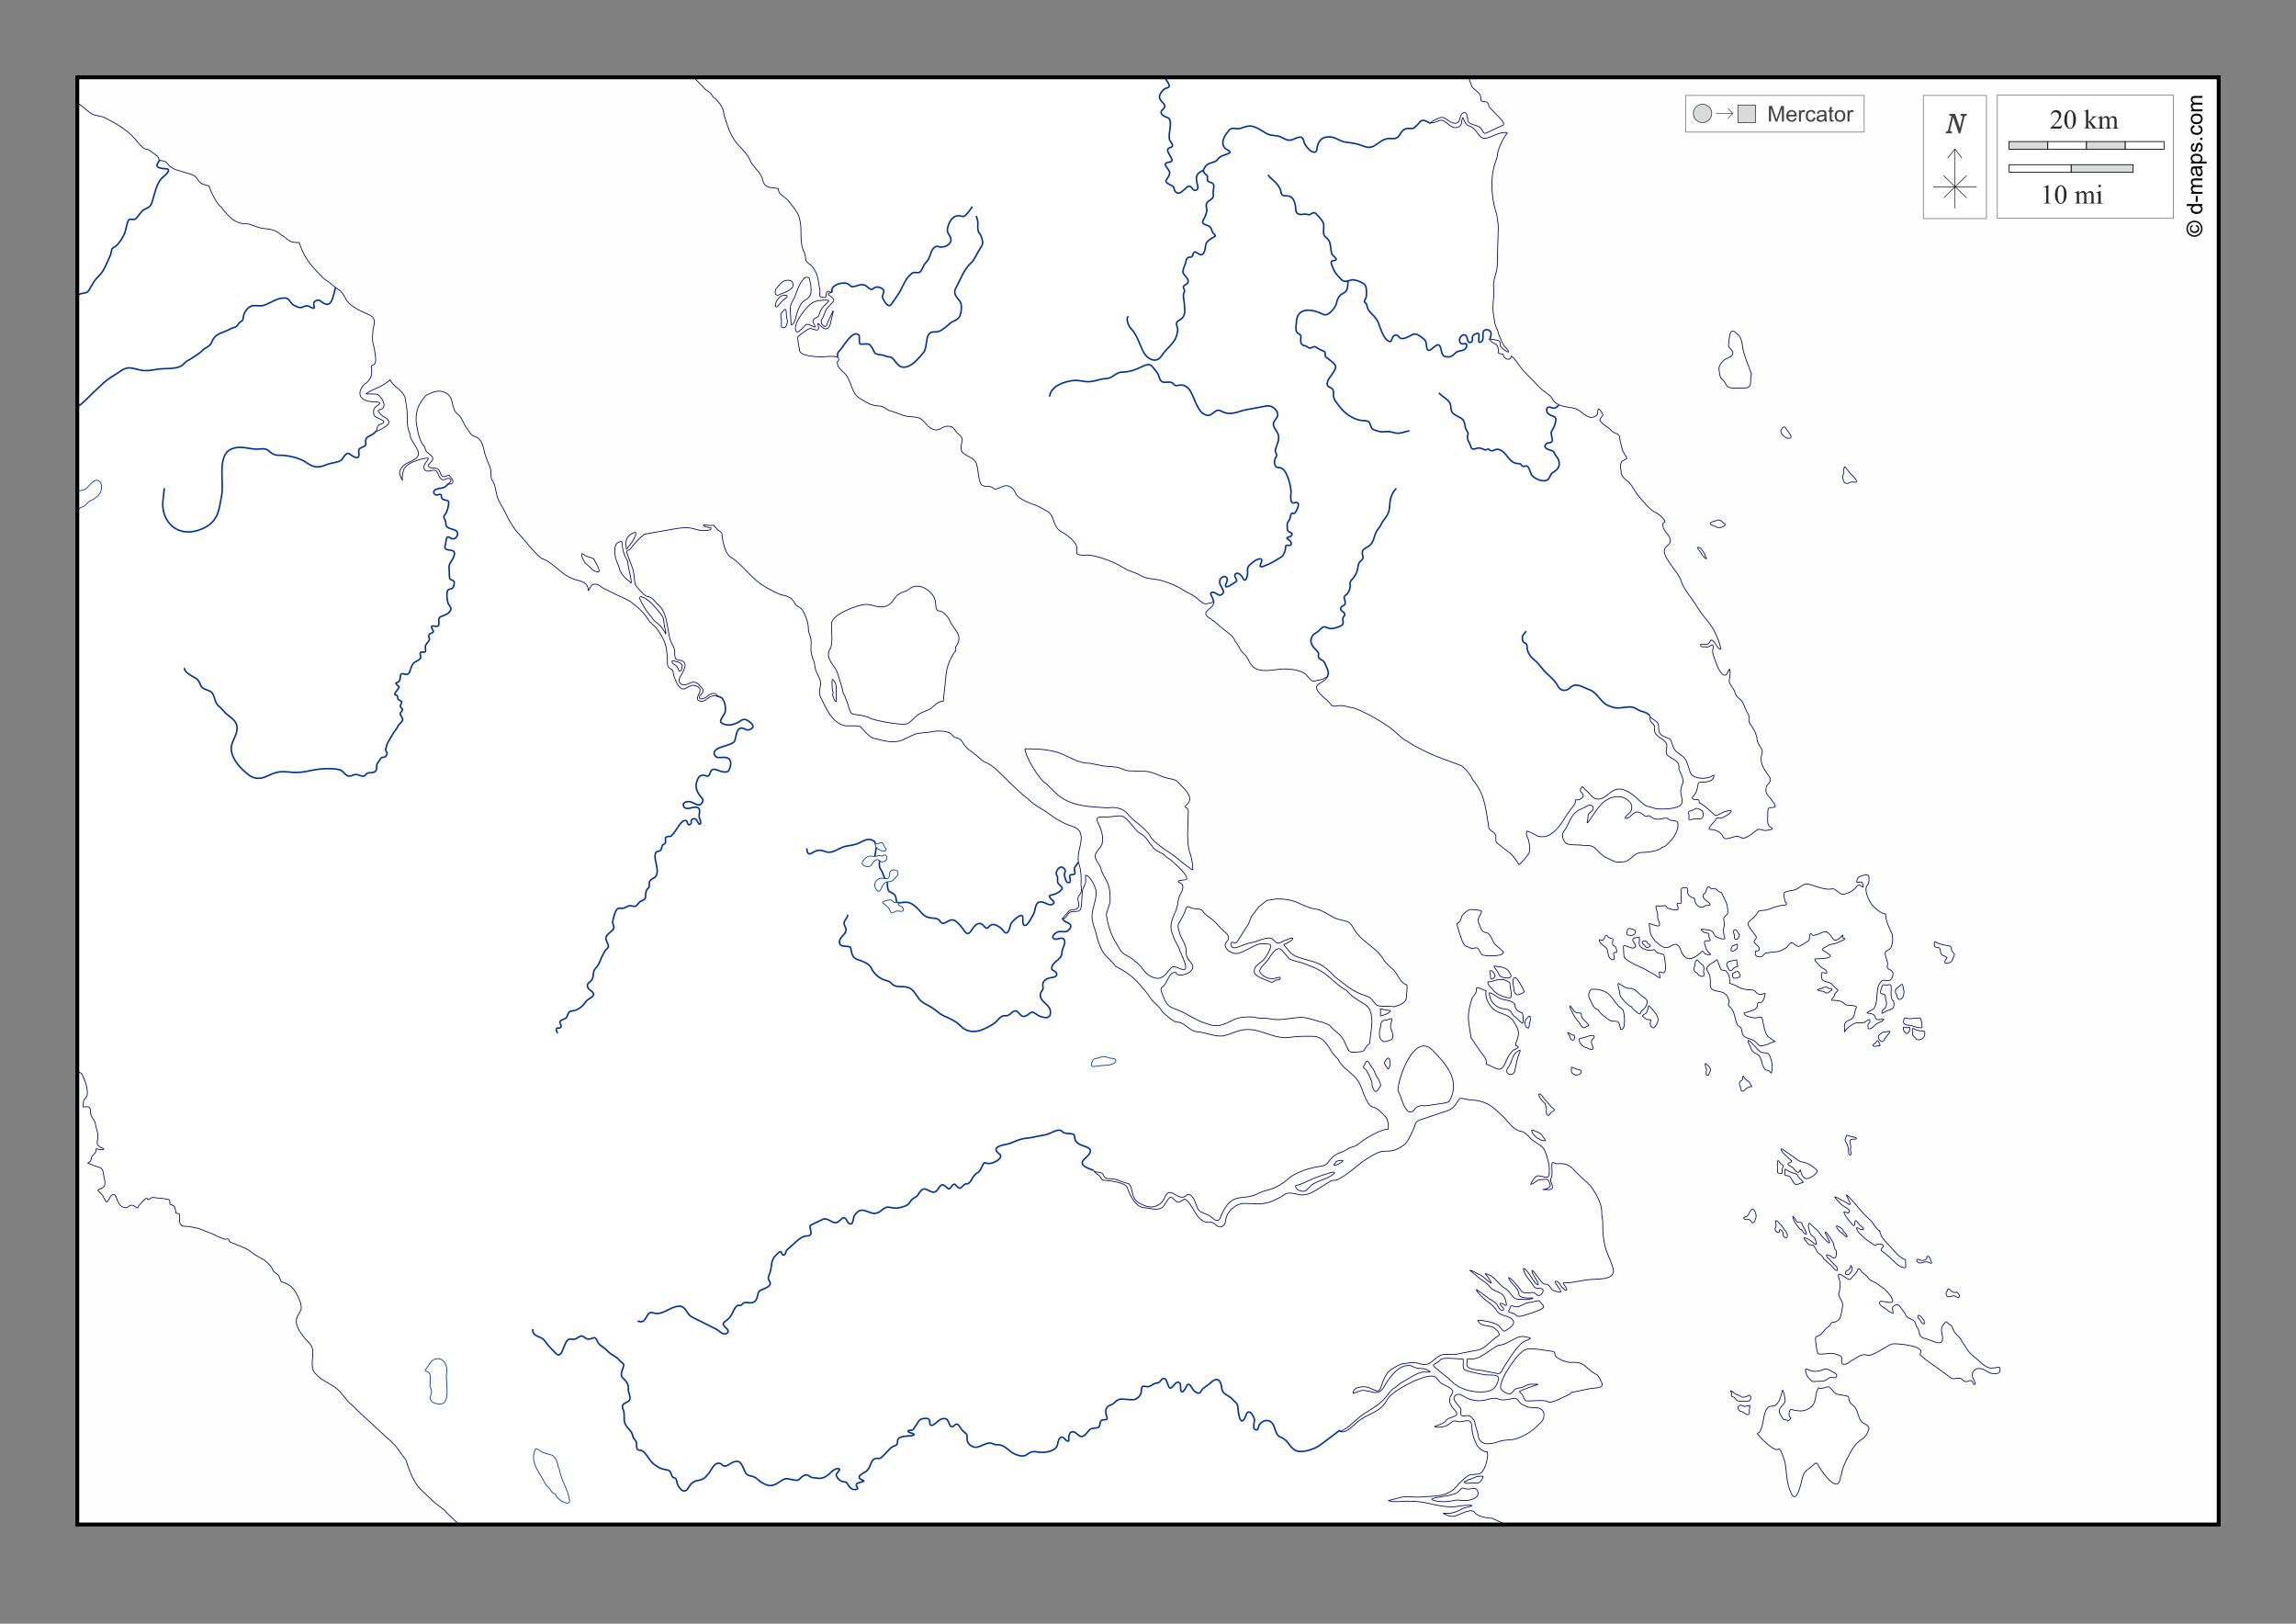 <?xml version="1.0" encoding="UTF-8"?>
<!DOCTYPE svg PUBLIC "-//W3C//DTD SVG 1.1//EN" "http://www.w3.org/Graphics/SVG/1.1/DTD/svg11.dtd">
<!-- Creator: CorelDRAW -->
<svg xmlns="http://www.w3.org/2000/svg" xml:space="preserve" width="297mm" height="210mm" version="1.1" style="shape-rendering:geometricPrecision; text-rendering:geometricPrecision; image-rendering:optimizeQuality; fill-rule:evenodd; clip-rule:evenodd"
viewBox="0 0 29700 21000"
 xmlns:xlink="http://www.w3.org/1999/xlink">
 <rect x="0" y="0" width="29700" height="21000" fill="#808080" stroke="none"/>
 <defs>
  <style type="text/css">
   <![CDATA[
    .str3 {stroke:black;stroke-width:10;stroke-opacity:0.502}
    .str5 {stroke:black;stroke-width:50}
    .str2 {stroke:#003399;stroke-width:20}
    .str7 {stroke:#434242;stroke-width:10}
    .str4 {stroke:black;stroke-width:10}
    .str0 {stroke:#000066;stroke-width:10}
    .str1 {stroke:#003399;stroke-width:10}
    .str8 {stroke:#2B2A29;stroke-width:7.62}
    .str6 {stroke:black;stroke-width:7.62}
    .fil2 {fill:none}
    .fil0 {fill:#FEFEFE}
    .fil9 {fill:#D9DADA}
    .fil1 {fill:white}
    .fil6 {fill:#FEFEFE;fill-rule:nonzero}
    .fil5 {fill:#D9DADA;fill-rule:nonzero}
    .fil8 {fill:#434242;fill-rule:nonzero}
    .fil7 {fill:#2B2A29;fill-rule:nonzero}
    .fil4 {fill:black;fill-rule:nonzero}
    .fil3 {fill:#FEFEFE;fill-rule:nonzero;fill-opacity:0.502}
   ]]>
  </style>
 </defs>
 <g id="Plan_x0020_1">
  <rect class="fil0" x="1000" y="1000" width="27700" height="18717"/>
  <path class="fil1 str0" d="M19199 19717l-13262 0 -161 -155c-43,-54 -126,-100 -177,-149l-160 -153c-91,-87 -149,-256 -187,-374l-118 -163c-44,-60 -113,-113 -169,-165l-356 -330c-28,-39 -73,-62 -106,-102l-100 -121c-75,-91 -214,-131 -294,-211 -69,-69 -70,-80 -70,-179 0,-58 18,-122 1,-178 -17,-56 -65,-88 -100,-132 -64,-81 -144,-185 -88,-290 43,-82 56,-69 36,-164 -50,-133 -102,-242 -250,-272l-31 -77c-12,-29 -56,-32 -74,-71 -37,-83 -113,-140 -195,-178 -57,-33 -116,-89 -175,-113l-182 -75c-32,-13 -5,-59 -59,-37 -12,5 -106,-35 -122,-44 -71,-40 -157,-62 -230,-96 -66,-13 -116,-28 -188,-28 -65,0 -61,-75 -61,-122 0,-56 -1,-34 -45,-49 0,-33 -14,-57 -20,-87 -17,-6 -36,-22 -58,-27 -8,-31 14,-56 -26,-63 -38,-7 -93,-19 -130,-17 -43,0 -62,-22 -100,7 -45,34 -27,-10 -50,-7 -7,1 -111,104 -111,127 -22,0 -43,-35 -77,-35 -38,0 -49,39 -88,32 -112,-22 -92,-155 -142,-169 -51,-14 -63,95 -97,95l0 -2c-13,-3 -41,-69 -49,-82 -11,-17 -76,-69 -59,-74 100,-28 101,-74 74,-169 -5,-61 -11,-113 -74,-126 -52,-11 -89,-36 -133,-47 0,-9 30,-15 34,-29 8,-2 9,-32 10,-39 4,-18 12,-25 24,-37 24,-24 41,-45 41,-81 1,0 1,-1 3,-2 10,6 85,21 88,7 6,-1 5,-5 5,-9 -57,-19 -94,-41 -81,-103 19,-92 -17,-155 -32,-238 -23,-61 -59,-71 -59,-146 0,-75 -48,-51 -92,-51l-1 -1c0,-30 -1,-47 6,-77 8,-35 48,-47 48,-95 0,-100 -33,-172 -73,-258l-58 -37 0 -12514c63,29 112,84 168,125 62,45 128,32 189,63 165,83 325,177 435,328 33,29 59,74 105,79 32,3 80,44 104,64 21,18 46,25 51,55 7,39 61,23 90,43 19,13 28,29 43,47 16,18 40,25 55,40 86,41 189,53 271,92 29,14 51,64 79,90 23,21 86,37 115,44 14,57 104,248 160,273 27,49 117,145 166,173 52,29 82,42 145,42 73,0 151,54 233,62 90,8 162,18 229,85 46,19 72,57 115,80 26,14 87,18 118,18 75,225 166,311 331,476 66,36 123,99 187,138 43,26 72,95 99,137 47,73 188,140 269,174 106,43 94,95 71,188 -7,72 -17,151 5,219 16,49 17,99 25,149 4,27 5,70 -15,91 -12,12 -38,11 -37,32 6,98 10,136 -64,210 -33,11 -74,71 -82,104 -22,93 61,133 148,139 25,2 152,0 88,40 -41,25 -72,60 -62,111 9,49 34,50 73,68 56,26 92,51 9,75 -33,9 -43,56 -43,86 31,0 121,-58 142,-82 59,-64 -60,-100 -88,-132 6,6 -22,-30 -29,-36 -28,-25 38,-26 55,-45 46,-50 -20,-144 -61,-174 -28,-20 -119,-4 -157,-14 36,-27 115,-63 158,-81 46,-19 118,-62 154,-98 5,22 62,80 81,95 48,38 93,77 114,140 13,81 27,152 27,236 0,93 -1,148 36,233 -6,89 166,222 88,300 -38,38 -103,58 -148,86 -41,25 -97,91 -67,146 7,14 23,64 34,67 -21,-7 3,-127 12,-144 46,-87 154,-110 236,-137 9,-3 77,-14 80,-8 13,23 -102,96 -36,157 34,32 109,-27 142,9 32,36 46,146 120,103 23,-14 58,-13 68,12 6,16 -27,42 -36,52 30,3 66,-2 61,-40 -5,-34 -38,-50 -49,-74 -20,0 -24,9 -38,11 -6,12 -46,9 -55,-1 -27,-31 -21,-81 -64,-96 -29,-10 -61,-2 -89,-14 -70,-29 35,-64 35,-114 0,-58 -96,-60 -101,-144 -77,-92 -87,-180 -109,-295 -10,-51 -7,-120 4,-170 6,-27 14,-51 26,-77 6,-14 34,-54 35,-63 3,-2 2,-1 3,-4 16,-13 35,-47 52,-64 69,-35 145,-75 228,-47 129,44 99,149 146,245 17,34 62,55 85,98l62 118c45,44 49,99 113,117 87,24 108,122 125,202 18,85 63,153 83,235 2,27 -2,104 13,123 46,59 47,140 66,209 23,83 73,138 107,215 42,92 106,202 175,275 100,105 185,235 302,323 50,5 146,84 185,117 82,68 146,125 254,154 83,22 156,38 156,138 17,-4 27,-80 79,-82 57,-3 72,23 115,53 76,31 147,77 223,107 37,15 73,36 109,53 37,17 59,48 91,68 48,39 82,75 121,123 31,39 46,76 86,108 91,74 183,230 190,347 10,65 11,104 11,171 0,71 72,58 74,106 3,53 71,253 153,216 59,-26 90,-67 159,-30 110,59 -74,159 39,192 73,21 112,-100 222,-63 -19,-59 -95,-38 -125,-5 -18,20 -108,66 -108,16 0,-38 78,-60 39,-109 -69,-86 -96,-109 -195,-60 -69,34 -135,-19 -94,-92 38,-69 133,-205 -18,-219 -58,-6 -51,-61 -51,-108 0,-57 -49,-112 -64,-172 -37,-146 -31,-334 -151,-437 -57,-49 -63,-94 -143,-106 -31,-5 -152,-137 -157,-166 -7,-52 -12,-132 -25,-182 -8,-31 -88,-223 -82,-236 5,-10 36,-16 47,-30 54,-72 111,-135 182,-191l378 -67c66,-12 156,-24 222,-12 61,11 123,40 189,31 24,-5 73,5 73,-32 -22,-7 -51,-10 -75,-17 -5,-2 -30,-17 -20,-23 5,-3 63,6 74,7 18,3 35,-5 52,-3 10,1 48,54 60,64 16,15 47,20 49,46 9,85 34,228 97,291 120,70 212,185 314,283 98,94 224,158 346,213 81,18 146,29 185,110 26,52 78,48 108,101 37,65 69,153 69,230 0,35 14,73 26,104 16,44 8,112 8,159 -3,52 17,109 36,157 16,39 12,79 26,118 18,49 53,101 61,150 9,60 -28,114 -6,182 69,131 139,331 300,380 61,19 194,-10 229,24 37,37 117,140 172,145 127,30 252,73 381,14 57,-26 127,-69 189,-79 71,-12 155,-12 222,-29 57,-5 158,-2 201,35 19,16 28,38 55,46 56,17 70,22 102,74 43,69 79,87 139,132 30,22 118,110 147,115 89,30 216,162 283,229 86,86 195,191 292,264 63,68 164,109 238,166 97,74 207,137 323,174 120,39 118,142 90,256 -18,79 -38,160 -11,237 25,71 30,177 24,253 0,29 9,72 2,99 -11,39 -46,52 -42,100 3,32 28,80 -2,108 -42,40 -80,1 -124,49 -10,10 -72,83 -72,89 43,0 50,-38 74,-65 46,-52 105,-8 151,-46 31,-26 19,-210 34,-264 9,-32 37,-68 39,-98 2,-29 -2,-60 -2,-89 61,0 130,153 136,202 16,126 -76,258 -45,392 7,51 34,103 45,154 17,81 39,140 74,216 42,89 128,136 180,215 125,61 229,136 318,242 43,51 94,105 128,161 37,62 122,114 151,173 19,29 153,143 188,143 113,0 162,118 273,126 105,8 247,76 349,50 70,-16 129,-47 197,-65 242,-64 406,113 640,90 60,-13 147,-16 209,-16 121,0 182,-12 266,87 25,30 54,74 73,109 20,39 63,71 88,105 58,119 186,171 258,279 57,85 88,281 177,331 68,10 135,85 178,132 35,38 34,105 34,154 -2,2 -2,3 -4,5 -83,0 -222,82 -294,126 -45,27 -84,69 -130,91 -25,12 -53,14 -78,27 -36,18 -67,46 -108,54 -88,35 -113,62 -167,133 -39,52 -102,45 -163,59 -103,23 -263,73 -341,143 -81,72 -169,128 -279,155 -66,14 -115,45 -177,67 -127,45 -229,-2 -333,112 -43,47 -78,123 -101,181 -25,62 -78,22 -111,-9 -73,-68 -159,-34 -195,-150 -20,-64 -75,-202 -149,-119 -107,55 -193,-153 -262,12 -41,99 -147,151 -253,108 -87,-35 -134,-53 -162,-150 -12,-43 -17,-131 -66,-140 -86,-17 -131,-60 -225,-60 -46,0 -68,-3 -88,-49 -21,-47 -81,-25 -121,-49 7,20 55,45 72,63 23,25 23,56 63,56 66,0 276,31 295,92 27,87 104,249 211,261 74,2 160,42 232,4 51,-27 85,-153 128,-136 49,19 56,88 123,49 50,-29 47,-44 92,5 82,89 122,269 270,269 75,-21 100,80 166,55 56,-21 47,-86 62,-130 31,-88 133,-171 228,-171 140,0 243,26 378,-35 51,-26 103,-49 149,-82 58,-42 157,8 230,8 58,0 120,-30 169,-60l196 -121c27,-13 58,-3 88,-18 155,-74 268,-210 415,-292 75,-42 118,-75 207,-75 84,0 149,-17 217,-68 68,-36 109,-151 142,-219 29,-60 12,-94 88,-119l336 -112c103,-34 115,-83 169,-159 2,0 10,-6 12,-7 51,0 101,22 149,22 60,0 135,20 190,44 66,28 165,122 218,173 70,67 120,165 225,188 50,1 94,57 125,90 52,55 153,86 183,154 31,69 62,174 62,249 -4,26 10,90 -24,98 -48,11 -108,-35 -152,-6 -11,7 -66,91 -66,101 38,0 74,-56 117,-60l83 -7c33,-3 48,51 53,77 8,40 -71,53 -99,58 28,-7 128,21 128,-32 0,-55 -43,-72 -14,-125 23,-41 -7,-173 15,-192 9,-8 37,12 48,13 35,2 73,-2 107,4 42,7 58,25 91,45l124 125 99 90c40,37 90,122 115,172 31,63 53,125 53,197 -4,42 15,90 13,137 -3,86 7,192 24,275 21,100 68,181 99,275 84,209 -202,161 -337,184l-219 37c-16,3 -93,-15 -77,11 15,25 44,48 44,77 0,37 -58,-27 -63,-32 -16,-12 -20,-39 -35,-53 -55,-49 -66,-18 -26,34 76,99 60,97 -45,64 -28,-8 -46,-56 -70,-73 -25,-18 -53,-2 -72,-23 -24,-23 -121,-167 -139,-167 0,65 82,131 82,187 -56,0 -126,-195 -191,-211 0,77 99,170 137,237 26,46 127,-8 115,59 -7,40 -59,77 -88,39 -49,-63 -156,33 -208,-65 -13,-25 -124,-152 -148,-152 0,53 132,137 132,211 0,66 134,53 182,53 -7,28 -203,22 -228,9 -46,-23 -72,-98 -126,-128 -80,-45 -115,-118 -187,-166 -8,-5 -87,-42 -74,-26 16,19 75,93 75,118 -21,0 -105,-87 -137,-104 -25,-12 -54,-20 -75,-37 -12,-10 -68,-28 -69,-24 22,4 109,94 142,114 51,30 90,61 128,107 53,65 160,50 189,145 6,21 40,114 -1,84 -11,-8 -73,-44 -61,-7 4,13 84,66 23,77 -21,4 -50,-51 -61,-71 -18,-33 -66,-59 -99,-77l-110 -83 -54 -35c-31,-21 31,54 32,55 33,40 89,85 132,115 26,18 80,73 95,101 41,74 136,50 195,108 43,43 15,71 -18,104 -7,7 -71,49 -78,50 -21,3 -50,-43 -68,-63 -44,-49 -214,-78 -277,-78 20,81 134,65 191,89 28,12 116,87 73,115 -92,46 -162,162 -261,181l-284 55c-63,12 -143,-10 -202,14 -83,33 -114,119 -210,119 -42,0 -85,-23 -133,-25 -60,-2 -102,13 -158,17 -45,13 -164,82 -188,120 -33,52 -51,84 -69,143 -43,142 -72,76 -179,41 -59,-19 -196,-11 -196,76 21,0 77,-30 106,-35 115,-18 212,97 297,-51 57,-99 172,-272 305,-272 40,-9 69,18 102,28 35,11 78,10 115,12 11,1 75,35 75,42 -28,7 -59,-1 -90,1 -62,5 -137,52 -190,83l-98 57c-32,19 -68,63 -102,74 -47,40 -80,98 -124,144 -91,95 -209,142 -311,225 -73,59 -168,163 -258,186 0,4 42,6 48,5 76,-14 160,-117 225,-160 135,-90 259,-101 340,-252 56,-105 261,-200 366,-253 69,-22 132,-55 207,-57 66,-2 75,43 114,80 45,42 129,57 161,107 15,24 -23,65 -32,88 -6,16 -6,34 -6,51 0,28 21,41 23,61 17,32 53,52 68,89 23,56 -100,50 -134,95 -23,30 -39,37 -74,53 -14,7 -77,21 -77,31 61,15 137,5 187,-33 48,-36 51,-52 113,-33 45,14 136,-37 165,7 18,27 17,82 21,114 8,61 25,107 51,163 20,51 89,109 146,109 16,65 -28,238 -89,274 -49,29 -112,3 -162,34 -42,26 -92,76 -128,112 -122,171 -302,146 -496,163 -82,7 -166,-16 -247,5l-157 40c38,28 197,8 248,8 127,0 222,15 342,45 81,20 245,42 326,17 55,-3 110,-15 164,-5 -27,20 -86,21 -120,39 -64,33 -125,63 -199,63 -9,0 -66,-6 -51,1 58,26 95,51 162,29 58,-19 203,-103 243,-43 39,57 165,73 229,77l190 90 -295 0zm-10373 -11113c-21,-32 -44,-40 -78,-47 -11,-2 -65,-29 -54,6 8,27 31,28 49,45 17,16 31,40 38,62 4,11 12,15 22,7 15,-11 16,-20 16,-40l7 -33zm-412 -639c-30,-37 -60,-75 -82,-116 -13,-24 -107,-156 -20,-126 88,31 193,160 248,233 29,38 26,87 33,132 3,22 7,38 13,59 2,6 12,49 4,51 -7,-21 -48,-82 -65,-100 -29,-29 -96,-75 -110,-107l-20 -27zm-409 -641c-22,-44 -46,-103 -50,-153 -5,-54 -10,-133 48,-158 33,-14 45,-17 47,25 2,64 10,100 36,156 19,40 38,60 38,108 0,30 57,225 37,240l-2 -1c-3,-16 -55,-50 -68,-63 -27,-27 -62,-72 -75,-107l-11 -47zm91 -291c0,-50 15,-85 54,-117 8,-6 74,-46 75,-22 2,29 -16,51 -26,77 -12,30 -36,57 -56,82 -8,9 -20,23 -24,35 -2,4 -7,12 -12,12 -9,0 -7,-25 -7,-32l-4 -35zm-462 305c-22,-26 -58,-42 -75,-73 -17,-30 -40,-69 -31,-105 14,0 33,21 46,28 31,19 73,18 100,39 20,16 23,38 37,59 20,29 25,51 37,82 22,58 -74,14 -91,-4l-22 -27zm3621 1951c91,36 276,67 377,75 128,10 115,-7 208,-91 53,-48 104,-66 168,-92 75,-31 106,-112 193,-112l1 -1 34 -325c10,-125 52,-221 121,-321 23,-34 -9,-36 7,-58 107,-146 -24,-213 -78,-336 -6,-36 -90,-125 -129,-125 -67,0 -45,-85 -61,-142 -37,-127 -218,-240 -334,-143 -41,34 -54,26 -98,44 -21,8 -32,24 -53,32 -65,65 -80,138 -181,153 -93,14 -153,-34 -235,-30 -102,5 -440,129 -440,253 0,70 25,290 -26,334 -42,103 29,167 80,250 24,40 39,94 52,139 17,57 38,112 46,171 46,75 57,145 86,224 15,42 34,49 77,54 57,6 106,16 161,33l25 15zm4110 1412c-5,95 -5,243 28,332 23,62 37,153 37,218 -14,0 -147,-102 -163,-118 -75,-70 -170,-120 -250,-183 -53,-41 -115,-86 -145,-148 -70,-106 -203,-173 -281,-271 -58,-73 -163,-101 -255,-82 -238,-15 -501,-17 -681,-194l-126 -124c-81,-40 -270,-351 -270,-446 140,0 244,3 382,35 167,38 274,152 460,152l145 30c81,17 164,6 242,32 35,11 73,34 110,35l166 7c144,-13 232,71 360,93 108,18 103,39 177,113 55,55 133,147 58,216 -68,63 14,30 12,92l-5 176 -1 33zm-102 875c-24,45 -26,120 -42,171 -14,45 -39,89 -54,133 -37,113 -19,159 23,263 20,50 64,110 74,160 19,36 84,178 72,218 -18,59 -123,-37 -169,-15 -42,20 -62,76 -101,108 -64,54 -112,47 -184,12 -85,-41 -124,-152 -203,-196 -38,-44 -85,-57 -132,-87 -51,-32 -75,-90 -105,-139 -68,-108 -111,-235 -129,-361 -6,-43 39,-130 47,-180 0,-85 1,-164 -33,-244 -26,-61 -72,-118 -86,-185 -8,-38 -48,-79 -63,-117 -32,-62 14,-111 49,-151 68,-78 28,-219 -13,-300 -59,-118 6,-98 98,-98 63,0 140,-23 198,-14 56,9 150,143 191,187 30,32 79,52 111,84 34,34 56,88 92,117 29,67 125,78 169,128 22,25 59,38 84,63 38,40 217,178 191,244 -1,3 -167,5 -83,41 60,26 32,98 7,141l-7 16zm1931 1679c52,70 138,111 182,187 22,38 55,139 88,159 33,19 93,3 129,2 71,-3 53,-45 97,-85 27,-25 32,-20 32,-63 0,-38 11,-73 12,-109 18,-111 32,-285 -76,-354 -85,-54 -177,-101 -237,-181 -101,-47 -191,-153 -283,-218 -96,-68 -194,-103 -304,-143 -16,-1 -151,-41 -157,-49l-91 -107c-70,-83 -150,71 -185,123 -19,28 -131,118 -101,160 53,72 136,97 221,69 4,-1 34,-11 36,-4 10,3 -3,24 -4,27 -28,7 -47,1 -71,21 -35,29 -38,10 -76,-3 -48,-16 -147,-53 -177,-97 -27,-107 75,-121 126,-188 18,-24 126,-183 63,-190 -42,-5 -109,-11 -148,3 -87,31 -161,89 -251,114 -83,23 -232,-77 -144,-158 43,-39 0,-101 -39,-123 -53,-47 -97,-108 -151,-153 -44,-37 -95,-58 -122,-105 -23,-40 -81,-33 -119,-38 -43,-6 -91,-52 -104,1 -19,72 -57,126 -92,190 -21,38 2,87 10,124 24,83 85,142 85,230 0,85 18,99 69,162 91,113 -182,204 -203,118 -93,-13 -107,149 -172,187 -48,26 10,113 21,146 43,118 96,118 204,164 105,45 202,117 313,154 113,42 175,56 290,5 58,-26 106,-57 169,-70 60,-12 133,-13 195,-8 52,23 134,8 192,21 123,28 252,-6 375,-17 109,-10 207,41 311,62l90 37zm838 -235c-48,-11 -193,6 -226,-23 -55,-49 -51,-90 -136,-117 -169,-52 -262,-139 -398,-244 -67,-67 -137,-140 -225,-177 -100,-41 -225,-57 -316,-107 -48,-27 -85,-93 -125,-133 0,-1 1,-2 1,-3 27,-7 117,-53 117,-81 -22,-9 -60,13 -81,21 -87,20 -96,87 -173,-3 -49,-58 -192,20 -258,33 -58,11 -126,33 -181,56 -61,26 -121,32 -100,-55 18,-4 33,12 54,6 22,-7 35,-40 47,-58l111 -174c23,-37 33,-95 57,-126 18,-19 33,-38 47,-60 6,-9 13,-15 20,-23 7,-9 13,-21 20,-29 19,-8 33,-27 51,-38 7,-5 15,-12 22,-18 10,-7 20,-14 30,-22 47,-4 92,-19 140,-19 73,0 171,12 238,41 62,27 175,82 239,89 84,6 169,72 243,109 64,32 132,34 194,62 34,15 63,77 83,109 84,138 264,211 359,355 42,84 125,122 172,195 32,50 78,137 140,152 10,40 -5,113 -5,159 0,66 -71,96 -126,113l-37 12zm-176 106c5,-25 -2,-54 2,-79 7,0 18,7 26,8 33,7 68,8 101,15 2,10 -1,14 -10,21 -14,10 -26,20 -44,25 -23,7 -46,19 -70,24l-5 -14zm-12 262c-3,-34 2,-71 13,-102 9,-23 0,-65 24,-80 23,-15 52,-10 78,-20 27,-10 52,-27 44,13 -7,32 -26,80 -9,110 16,30 38,104 11,131 -19,19 -54,18 -77,29 -33,15 -68,-20 -77,-50l-7 -31zm-96 617c-7,-31 -30,-83 -45,-112 -12,-23 -29,-58 -51,-73 -33,-23 -6,-28 2,-53 35,-107 66,14 93,39 28,26 40,84 62,118 18,26 32,49 41,80 7,26 22,23 2,49 -14,20 -26,42 -43,59 -27,27 -59,-60 -62,-75l1 -33zm195 -198c-14,-17 -44,-53 -29,-75 9,-12 25,-43 39,-47 28,-7 28,54 28,71 0,27 -6,55 -28,72l-10 -21zm462 494c47,6 149,-18 204,-23 47,-5 89,-14 132,-26 164,-263 -31,-489 -212,-670 -234,-234 -446,360 -446,525 44,73 51,158 100,230 25,37 45,55 92,35 16,-7 25,-29 37,-42 20,-20 52,-25 79,-32l14 2zm-1490 1076c-35,64 -168,16 -154,-42 3,-1 2,-1 4,-4 72,-9 146,-57 212,-84 57,-23 123,-48 183,-63 18,-5 93,-37 104,-17 6,11 -46,39 -55,45 -71,47 -226,75 -272,146l-22 19zm370 -355c26,-10 59,-19 87,-13 0,16 -48,41 -61,48 -12,6 -26,11 -39,13 -27,5 -20,-13 -3,-24l17 -23zm-8312 -14022l123 125c13,22 59,55 81,68 23,14 38,54 61,72 62,46 126,137 126,219 41,115 68,232 141,335 68,96 172,164 211,283 48,74 131,138 150,224 27,121 115,92 201,113 0,80 88,103 131,158 40,50 109,134 133,191 24,80 30,119 30,206 0,91 0,199 45,275 20,35 4,96 36,124 36,31 67,42 90,94 55,75 57,182 74,270 4,19 -10,56 -1,70 13,22 45,20 69,20 26,0 -6,-111 64,-71 21,12 36,2 2,11 -87,23 82,55 38,114 -23,31 -58,59 -83,92 -29,39 -37,101 -61,132 -43,55 46,142 65,68 9,-33 29,-63 42,-96 45,-113 48,-93 19,8 -14,47 -14,140 -73,148 -61,9 -127,-134 -102,-37 25,96 -70,30 -109,32 -20,1 -157,101 -157,114 0,55 16,116 24,171 12,79 232,82 295,82 33,0 287,-37 192,72 6,21 4,41 17,60 16,24 59,61 80,82 88,88 84,269 205,329 77,50 149,93 243,93 63,0 92,53 153,67 93,21 150,68 253,72 122,5 136,20 210,105 -2,1 31,32 41,38 119,74 130,-21 232,-21 83,0 83,60 133,101 98,80 19,106 38,207 15,80 192,87 203,205 17,61 20,189 51,235 19,29 55,30 85,30 46,0 54,9 90,34 19,13 97,-33 129,-40 68,-15 126,43 147,99 27,74 219,137 219,139 58,14 135,60 188,90 100,54 68,203 178,262 67,36 232,149 201,242l3 44c49,35 111,12 171,21 107,16 210,52 309,96 45,20 92,46 134,72 67,42 151,55 218,98 80,40 125,36 211,50 91,15 251,79 327,130 51,34 114,56 162,93 128,98 90,105 237,68 18,92 -205,114 -39,215 62,38 98,79 153,124 63,52 141,90 169,174 45,41 53,108 104,149 87,71 66,180 203,213 136,32 266,-30 399,-5 53,-4 150,25 193,54 37,25 73,106 123,96l102 -21c7,-1 80,-52 55,-15 -25,37 -121,75 -128,106 -18,79 144,168 181,230 27,46 74,17 121,17 67,0 126,26 189,35 110,41 239,110 340,173 63,39 116,75 173,122 50,42 111,109 171,134 107,74 286,160 408,206l283 106c43,16 140,141 152,185l32 41c132,171 139,359 175,567 0,56 88,57 93,124 3,38 -13,62 21,90l175 137c22,18 95,115 101,138 15,0 131,-135 135,-158 10,-50 3,-97 -6,-146 -8,-44 -48,-81 -24,-130 24,0 110,52 140,64 53,21 140,5 180,-35 106,-62 175,-226 254,-320 20,-24 36,-45 50,-73 9,-17 -8,-48 14,-41 27,8 74,-12 86,-38 28,-63 -80,-47 -9,-131 11,9 35,24 39,40 55,33 83,109 152,119 133,19 181,-182 356,-116 128,49 176,140 288,210 33,1 82,23 116,30 68,13 336,12 342,-84 4,-66 -33,-111 -14,-184 9,-36 31,-64 24,-105 -10,-61 -31,-82 -53,-138 18,-108 -82,-127 -141,-173 -52,-41 4,-110 -20,-159 -33,-66 -165,-91 -154,-183 7,-52 -9,-58 -41,-91 -23,-23 -24,-96 -25,-96 20,80 120,54 120,162 0,79 17,98 93,129 63,25 61,16 82,87 31,105 67,103 142,165 51,42 74,150 92,208 27,54 107,70 162,70 29,0 51,-5 78,-11 25,-6 45,-24 67,-30 0,69 -64,83 -118,91 -42,6 -82,-14 -90,32 -11,62 -15,104 -63,152 -29,29 12,42 36,42 41,0 44,1 44,43 61,15 200,166 215,162 44,-9 72,-36 111,-48 170,-52 57,43 -29,77 -65,26 -58,-31 -92,38 -7,14 -119,114 -61,114 47,0 113,22 143,60 18,22 24,59 60,59 77,0 124,-59 200,-11 44,28 164,-73 201,-103 30,-16 60,1 88,7 36,6 71,-10 106,-14 7,-27 -26,-22 -41,-46 -28,-44 -12,-117 -14,-170 -2,-49 4,-66 55,-66 78,0 25,-51 0,-90 -47,-74 -102,-82 -72,-188 47,-57 75,-69 23,-141 -52,-72 -104,-143 -91,-238 6,-45 28,-67 -1,-109 -21,-31 -61,-98 -54,-135 -23,-88 -43,-114 -94,-188 -28,-40 11,-85 -30,-139 -39,-53 -46,-138 -99,-175 -39,-28 -50,-46 -64,-91 -15,-48 -71,-98 -74,-146 12,-43 18,-100 9,-144 -6,-30 -31,53 -42,63 -63,54 -131,-134 -142,-168 -18,-56 -50,-109 -32,-169 4,-12 1,-37 -9,-46 -5,-5 -46,29 -69,29 -24,0 -22,-8 -51,-3 -20,3 -34,-7 -34,-29 0,-16 61,3 77,0 23,-4 53,-41 60,-60 56,11 80,121 123,121 0,-61 -45,-163 -73,-218 -14,-40 -75,-127 -105,-160 -58,-64 -102,-135 -148,-207 -63,-98 -140,-179 -183,-292 -23,-110 -246,-310 -217,-412 17,-60 93,-63 74,-136 -20,-76 -109,-116 -93,-207 9,-7 15,-8 24,-12 0,-9 1,-27 -10,-29 -5,-22 -78,-84 -105,-94 -76,-29 -186,-169 -240,-235 -36,-45 -59,-95 -92,-138 -40,-51 -89,-57 -118,-133 4,-26 -9,-65 -10,-93 -2,-37 13,-44 17,-67 12,-2 57,-26 68,-35 5,-4 -58,-91 -63,-124 -8,-45 -28,-96 -31,-141 -5,-77 -64,-41 -112,-101 -24,-30 -165,-106 -142,-146 8,-10 45,-51 37,-59 -15,-15 -36,-70 -56,-70 -28,37 12,70 -52,100 -96,44 -169,-82 -252,-105 -94,-27 -244,-18 -297,-130 -19,-41 -113,-94 -149,-131l-224 -230c-27,-27 -129,-187 -158,-187 0,69 -101,44 -101,-24 -21,-7 -90,-2 -59,-49 -7,-26 -17,-75 -45,-85 -23,-8 -66,-36 -73,-62 25,0 83,10 108,16 23,6 34,28 28,50 -8,32 80,101 109,101 0,-25 -28,-47 -41,-61 -31,-34 -51,-87 -70,-128 -11,-24 -18,-44 -24,-70 -11,-43 -43,-90 -45,-134 -8,-60 -22,-121 -22,-182 0,-82 20,-169 10,-250 -13,-107 35,-174 45,-276l9 -328 5 -166c2,-66 -13,-121 -19,-184 -40,-111 -63,-259 -63,-378 0,-143 18,-231 67,-363 3,-98 75,-239 131,-314 -99,-33 -240,92 -315,66 -72,-25 -78,-127 -183,-158 -48,-14 -75,-112 -77,-107 -23,41 0,100 -58,123 -89,36 -137,-63 -203,-85 -47,-16 -100,42 -155,29 24,-24 131,-80 161,-68 45,17 119,91 172,73 66,-22 34,-104 86,-131 56,-29 58,71 63,98 11,63 137,48 177,112 40,66 30,64 96,33l182 -86c54,-26 -157,-193 -186,-248 1,-44 -38,-59 -74,-59 -39,0 -23,-29 -29,-59 -10,-52 -51,-69 -86,-101 -16,-15 -30,-27 -34,-49 -5,-24 -26,-55 -27,-76l-9 -34 -10024 0zm1086 2713c11,-21 34,-37 49,-55 27,-32 97,-45 133,-21 23,16 23,72 1,90 -19,15 -44,36 -65,46 -33,15 -63,21 -95,38 -55,29 -65,-28 -47,-70l23 -28zm-16 188c6,-25 50,-70 75,-77 16,-4 66,-16 66,10 0,15 -37,33 -47,42 -11,9 -24,24 -34,35 -15,15 -29,30 -42,47 -5,7 -8,13 -19,12 -19,-2 -10,-39 -7,-50l7 -19zm367 -307c-3,0 -4,1 -7,1 -4,12 -36,45 -46,63 -24,46 -47,99 -63,148 -26,77 -78,118 -72,204l13 188 1 1c43,11 65,-127 76,-158 19,-49 40,-115 85,-146 66,-45 95,-62 95,-146 0,-57 -13,-105 -25,-156 -15,-2 -21,-7 -40,-7l-18 7zm-226 548c-10,-31 -14,-79 -14,-113 0,-35 -21,-36 -35,-9 -9,17 -33,24 -35,43 -3,31 9,63 9,94 0,24 -4,55 1,77l1 1c59,12 55,-10 73,-62l1 -31zm439 -256c-96,0 -149,49 -209,120 -45,53 -155,201 -117,275 22,45 99,-54 118,-73 41,-41 87,21 129,21 0,-29 -54,-77 -10,-106 24,-16 52,-21 61,-50 16,-55 27,-73 64,-117 14,-16 62,-50 62,-71 -18,-5 -56,-2 -76,-3l-22 3zm10876 7074c-54,54 -198,63 -272,66 -83,3 -113,76 -179,107 -47,22 -88,15 -138,15 -26,-3 -55,-20 -78,-30 -25,-11 -48,-22 -72,-35 -17,-10 -33,-25 -49,-38 -36,-26 -70,-76 -106,-95 -46,-24 -80,-8 -128,-17 -51,-10 -196,5 -228,-33 -31,-36 -56,-108 -20,-149 59,-69 73,-163 137,-230 47,-50 112,-63 167,-98 57,-37 105,28 58,66 -57,47 -44,36 -50,91 -6,48 -30,99 20,30 102,-142 174,-307 380,-307 65,0 163,58 167,129 5,97 -86,102 -86,153 95,0 107,-141 223,-56 13,6 33,31 46,30 51,-4 25,-25 74,12 54,41 110,20 170,11 26,-4 38,2 57,18 26,22 97,4 108,35 19,52 -11,121 -35,166 -34,64 -72,91 -123,142l-42 19zm522 -471c-33,-19 -71,-52 -104,-21 -23,21 -76,9 -76,48 0,12 9,22 9,35 0,12 -13,50 6,50 21,0 43,-7 63,-10 26,-5 54,6 82,-2 28,-7 31,-41 31,-67l-10 -32zm-3105 1682c-12,-26 -74,-211 -70,-227 36,-9 51,-49 59,-82 7,-31 86,-99 115,-99 43,0 101,6 141,16 0,1 2,3 3,3 0,60 -71,84 -31,169 27,58 24,101 94,112 59,10 71,101 109,147 15,17 116,97 114,108 -2,0 -1,2 -4,3 -17,53 -228,48 -270,29 -27,-12 -34,-65 -61,-85 -29,-22 -62,17 -94,-3 -44,-27 -70,-12 -93,-65l-12 -25zm480 446c-10,-21 -20,-45 -34,-64 -11,-14 -34,-44 -34,-60 13,0 27,5 40,7 30,5 70,5 96,21 25,14 40,17 54,44 9,18 46,57 18,75 -28,18 -93,7 -120,-8l-19 -14zm-57 5c-4,-10 -3,-21 -10,-31 -9,-11 -21,-30 -35,-35 -44,-17 -13,48 -13,64 0,11 -3,29 4,38 11,15 38,-5 45,-15l10 -21zm191 86c-58,-36 -94,-48 -160,-35 -47,9 -73,27 -122,27 -12,35 38,69 60,96 28,34 38,45 79,67 44,23 94,42 144,42 39,0 3,-136 3,-159l-4 -39zm52 68c-7,-31 -22,-104 2,-129 33,-33 106,123 117,144 5,10 14,27 14,38 0,12 -56,30 -67,34 -38,14 -54,-23 -64,-53l-2 -34zm7 202c-48,-44 -124,-40 -182,-63 -40,-16 -103,-75 -141,-75 0,122 97,204 214,212 76,5 72,74 121,101 28,16 76,82 98,82 6,-25 11,-128 -16,-137 -48,-17 -81,-41 -86,-99l-9 -21zm139 258c-4,-17 4,-46 16,-58 9,-9 31,-37 46,-37 10,29 8,55 -2,86 -4,12 -6,23 -6,36 0,6 -2,17 -5,22 -2,3 -8,10 -8,12 -16,0 -36,-23 -38,-38l-3 -23zm-120 258c49,-136 51,-150 -22,-273 -75,-126 -191,-92 -278,-179 -59,-59 -99,-143 -85,-230 -32,0 -135,-76 -127,-13 8,57 -42,76 -56,119 -19,56 -43,147 -45,206 -3,108 21,194 34,298l121 177c45,67 79,77 79,167 112,28 178,136 244,-21 23,-54 59,-132 108,-165 34,-23 95,-31 26,-59l1 -27zm-115 340c5,-15 20,-33 29,-47 31,-46 42,-131 83,-167 25,-23 83,-73 49,1 -30,66 -37,131 -53,198 -7,27 1,39 -23,62 -28,26 -80,18 -88,-23l3 -23zm892 69c-14,2 -52,-21 -55,-35 -3,-11 -4,-24 -4,-35 0,-13 2,-21 5,-32 7,0 18,6 24,8 14,7 32,18 47,20 18,2 53,8 53,31 0,28 -27,36 -50,43l-20 1zm-481 823c-16,4 -47,-33 -58,-44 -14,-14 -34,-47 -34,-68 11,-3 50,17 62,21 28,10 62,24 76,54 8,17 39,42 39,62 -26,6 -36,0 -61,-8l-25 -17zm83 -454c-15,-11 -44,-38 -53,-55 -3,-6 -48,-68 -20,-68 20,0 45,38 56,53 26,38 61,67 88,105 10,14 53,35 49,50 -3,13 -31,19 -41,30 -12,12 -39,71 -58,20 -6,-15 -9,-32 -4,-48 7,-21 -6,-39 -10,-59l-7 -28zm534 -724c-18,2 -51,-22 -63,-35 -21,-22 -34,-48 -30,-77 7,-1 11,-7 20,-7 39,-3 78,-25 116,-33 20,-4 76,-12 55,25 -4,8 -17,15 -22,22 -23,31 -6,62 7,93 21,51 -29,36 -62,25l-20 -13zm-92 -321c-39,-39 -74,-96 -96,-146 -7,-16 -21,-35 -24,-52 -11,-53 42,34 50,44 20,24 43,28 74,28 27,0 21,15 23,35 4,30 30,54 51,74 9,9 46,41 46,52 -47,16 -64,60 -105,-2l-19 -33zm-63 164c-15,-3 -33,-7 -46,-16 -12,-8 -26,-19 -41,-19 -3,12 14,25 21,34 15,16 10,38 21,54 4,5 22,9 29,8 10,-1 19,-24 21,-32l-7 -30zm311 -328c-71,-25 -78,-78 -108,-133 -29,-53 -22,-89 10,-134 83,-10 188,13 247,77 40,44 68,91 106,134 22,24 59,38 68,71 12,48 37,238 -32,238 -2,-1 -3,-2 -5,-3 -5,-25 -11,-57 -20,-81 -16,-40 -85,-12 -121,-36 -42,-29 -99,-71 -132,-107l-13 -26zm428 -42c-37,-8 -85,-64 -109,-92 -28,-34 -45,-46 -45,-92 0,-25 -47,-146 -3,-112 24,18 51,28 75,44 24,15 47,15 74,15 37,0 87,45 112,71 56,59 126,57 86,152 -20,48 -66,55 -79,106 -24,6 -75,-51 -94,-66l-18 -25zm249 169c-13,-1 -43,-4 -55,-7 -23,-7 -34,-32 -54,-40 -2,-17 41,-26 54,-47 11,-18 24,-68 27,-88 17,0 73,78 85,92 18,22 28,45 36,71 10,30 -18,79 -34,103 -37,52 -80,-22 -64,-58l6 -26zm719 663c2,-8 2,-16 2,-23 0,-6 -4,-8 -7,-13 -7,-18 -11,-40 -11,-60l1 -1c27,7 80,65 68,92 -3,8 -11,15 -14,23 -4,9 -5,25 -11,32 -5,5 -13,5 -20,4 -10,-3 -11,-16 -12,-25l4 -29zm437 197c-16,-23 -13,-63 14,-74 25,-10 14,-27 20,-48 9,-26 15,6 20,14 17,25 42,32 62,52 9,9 25,54 34,56l0 2c-35,6 -59,12 -86,39 -7,7 -18,18 -27,21 -27,7 -24,-22 -30,-38l-8 -24zm284 -309c-15,-31 -21,-72 -46,-94 -26,-24 -58,-26 -81,-55 -20,-25 -23,-59 -39,-81 -8,-11 -36,-74 0,-50 23,16 49,50 71,70 34,31 55,77 103,83 36,5 70,-2 88,36 34,76 43,151 24,228 -17,0 -21,-36 -58,-36 -30,0 -51,-54 -60,-79l-3 -21zm-318 -978c61,28 106,39 171,39 69,0 52,34 101,55 38,16 54,-9 85,-9 0,29 -19,85 -38,106 -29,32 -61,-16 -61,44 0,71 -121,85 -173,103 0,46 94,57 125,63 49,10 100,-37 111,14l22 108c10,49 29,108 70,135l71 48c-54,14 -81,37 -132,49 -80,20 -62,6 -128,-50 -32,-28 -74,-31 -110,-48 -69,-31 -45,-66 -68,-121 -10,-25 -43,-27 -52,-49 -22,-53 -35,-154 -65,-197 -31,-44 -62,-34 -40,-89 11,-28 -14,-43 -14,-68 -30,-56 -78,-67 -134,-77 -45,-9 -93,-20 -93,-74 0,-87 5,-120 -40,-193 -38,-62 99,-106 123,-142 7,0 37,85 41,98 22,76 57,11 92,64 37,56 34,85 34,146 39,10 54,19 92,34l12 10zm-61 -175c20,-4 41,-29 64,-23 21,5 18,29 28,43 9,12 6,21 -8,28 -8,4 -15,9 -23,12 -6,3 -13,2 -20,2 -11,0 -21,5 -31,-2 -10,-7 -17,-27 -14,-39l4 -21zm-59 -69c-15,-15 -20,-30 -20,-52 0,-25 43,-38 65,-40 13,-1 61,-20 65,-7 6,20 -1,42 7,63 6,14 16,15 -5,20 -24,5 -38,13 -54,31 -5,6 -8,15 -16,18 -13,4 -25,3 -32,-10l-12 -21zm54 -284c18,-5 35,-17 52,-22 10,-3 9,-4 11,6 2,10 4,32 1,42 -3,11 -16,16 -25,22 -12,8 -25,21 -40,20 -10,-1 -19,-4 -18,-16 2,-14 3,-29 12,-41l7 -10zm-461 345c-13,5 -29,-17 -34,-28 -13,-29 8,-44 10,-70 1,-12 3,-25 4,-37 1,-12 18,-21 20,-29l3 0c2,-7 20,14 21,17 7,10 18,19 26,28 16,18 32,12 40,41 4,13 2,39 -1,52 -4,20 5,37 5,56 0,34 -65,13 -74,-5l-20 -25zm-1038 -263c-49,0 -41,13 -30,58 11,41 -20,46 -48,24 -42,-32 -25,-108 -55,-138 -28,-28 -92,-60 -92,-108 17,0 36,13 52,4 14,-7 27,-84 54,-53 9,11 8,19 23,23 82,23 39,15 44,82 1,17 17,21 29,29 16,11 19,36 25,53l-2 26zm243 -71c-35,56 -164,-62 -154,6 4,26 1,109 12,129 26,48 190,119 243,143 43,19 81,49 124,67 26,11 70,55 96,55 6,-10 -41,-100 17,-70 76,39 48,-123 45,-149 -13,-113 -14,-71 -95,-105 -37,-15 -29,-54 -67,-35 -37,19 -124,-14 -153,-41 -36,-33 -7,-85 -17,-125l-1 -1c-3,-1 -4,-1 -7,-1 -9,13 -62,1 -74,25 -14,29 30,55 34,83l-2 19zm-21 -226c-22,5 -40,-19 -65,-9 -22,8 -17,25 -22,43 -12,37 15,44 47,44 20,0 34,-2 48,-15 15,-13 11,-28 11,-47l-19 -16zm211 194c-10,0 -19,0 -26,-7 -15,-15 -8,-29 -31,-35 -12,-3 -39,-3 -44,11 -7,22 29,37 38,52 7,11 9,18 23,19 17,1 33,-6 44,-19l-5 -21zm924 -670c45,99 87,145 81,260 -2,32 -31,35 -45,57 -20,30 12,87 -2,124 -16,42 -6,99 8,140 17,48 -107,-4 -118,-14 -27,-25 -23,-58 -64,-76 -32,-13 -86,-12 -121,-17 0,19 23,33 38,41 9,4 60,9 61,21 2,23 -6,31 7,52 35,58 -30,27 -54,37 -23,10 -4,54 1,71 14,48 31,69 67,103 8,7 -70,11 -87,-25 -14,-30 -23,-13 -42,4 -27,24 -55,46 -87,62 -103,50 -150,-36 -177,-117 -13,-23 -30,-53 -60,-53 -37,0 -51,17 -80,32 -60,31 -126,-20 -165,-61 -28,-13 -82,-98 -82,-130 0,-40 -14,-75 -14,-110 22,0 120,48 132,25 16,-29 -30,-83 -22,-120 9,-43 -50,-144 -4,-134 33,7 59,-1 90,-3 32,-1 22,20 39,29 28,14 158,55 139,-7 -3,-11 -19,-41 -10,-50 14,-14 53,13 52,-16l-4 -119c0,-23 -7,-62 21,-66 89,-14 52,11 66,69 9,37 56,58 88,66 0,53 36,122 100,114 22,-3 35,-24 58,-23 93,4 13,-47 -17,-70 -20,-15 -32,-34 -32,-59 0,-16 15,-17 25,-27 22,-22 20,-123 75,-67 10,10 32,4 45,4 22,-1 41,26 57,37l34 17zm232 544c-15,-12 -19,-37 -34,-51 -5,-5 -12,-12 -20,-12 -14,0 -23,11 -23,25 0,13 7,22 10,34 5,16 -3,40 5,53 4,7 12,12 20,12 18,1 21,-11 32,-23l12 -37zm1171 -587c-91,0 -176,-37 -262,-62 -95,-27 -126,61 -217,76 -24,4 -100,13 -112,35 -10,19 6,109 17,119 29,29 8,37 -24,39 -33,2 -77,11 -107,21 -37,9 -73,29 -111,40 -24,7 -96,2 -109,20 -21,29 -38,56 -64,81 -55,52 -98,60 -47,130l78 107c32,44 -69,53 7,110 42,32 63,83 -10,83 -11,44 -5,76 53,76 37,0 40,-19 64,-42 19,-17 103,-16 105,-21 27,-2 52,-2 77,-8 18,-5 96,-42 106,-56 79,-106 62,-37 147,-8 13,4 130,-68 140,-82 4,-6 4,-119 32,-75 26,43 125,-33 180,-33 71,0 94,147 147,102 27,-3 56,-44 78,-61 0,29 -23,35 15,43 45,9 -69,48 -86,57 -44,24 -84,11 -130,42 -30,20 -87,35 -51,60 16,11 91,51 89,72 -3,34 -160,35 -189,35 -44,0 46,82 60,99 18,22 75,37 82,63 18,64 -69,-26 -69,44 0,104 55,76 126,111 31,36 54,58 89,87 10,8 -47,39 -47,69 0,26 -68,64 -12,64 35,0 85,4 115,21 26,15 31,36 63,41 18,3 135,1 119,31 -36,67 -4,131 -97,165 -80,30 -54,80 -54,145 36,-49 69,-76 125,-104 28,-14 81,-4 114,-9 32,-5 93,-77 88,-18 -2,22 -26,25 -26,51 0,12 -3,54 17,45 39,0 68,-46 97,-67 22,-16 54,-18 74,-36 67,-58 -87,24 -93,-44 -5,-53 -71,-49 -107,-58 27,-34 73,-30 96,-69 59,-99 -4,-286 110,-355 27,0 79,11 96,-3 24,-19 34,-49 34,-80 0,-62 -95,-46 -72,-109 17,-47 -54,-152 -20,-179 40,-32 54,-18 74,-75 20,-56 11,-86 11,-142 -38,-81 -89,-176 -89,-268 -55,0 -149,-84 -181,-126 -36,-49 -108,-194 -51,-251 18,-22 21,-84 15,-112 -11,-47 -139,12 -141,21 -2,14 -29,52 -7,60 21,7 44,-20 61,2 6,7 17,46 16,56 -2,15 -41,-24 -46,-25 -25,-7 -48,31 -63,46 -37,36 -88,63 -141,73 -54,10 -92,-59 -142,-71l-43 6zm1516 886c-35,-35 -77,-20 -86,-77 -2,-16 -4,-31 -10,-46 -7,-15 -65,-4 -67,-28 -2,-26 -11,-71 21,-50 47,30 114,35 167,48 52,13 14,38 42,73 17,21 39,30 21,60 -18,28 -14,61 -46,77 -14,7 -28,14 -46,14 -44,0 -20,-24 -16,-47l19 -22zm-692 561c-52,-28 -24,-143 -33,-194 -4,-27 -25,-19 -47,-15 -20,4 -46,-5 -61,-1 -3,1 -31,83 -31,92 0,38 68,13 66,59 -2,50 27,75 8,126 -15,42 -54,30 -54,90 10,0 35,-18 46,-22 28,-13 47,-20 75,-30 37,-12 35,-43 35,-77l-5 -27zm135 -125c-12,-27 -7,-63 -21,-89 -8,-15 -43,26 -51,32 -14,11 -39,23 -40,45 -1,17 -2,27 9,40 15,16 10,43 22,61 26,37 66,-8 74,-35l7 -54zm108 445c-20,-5 -38,-10 -59,-10 -15,0 -41,-9 -50,-21 -11,-14 -6,-32 -2,-48 4,-16 4,-28 24,-23 29,6 51,12 82,8 26,-3 51,-7 77,-7 11,0 29,-5 34,5 8,13 13,51 15,66 1,6 7,48 1,49 -4,16 -79,-3 -89,-7l-34 -13zm53 177c-7,-16 -25,-32 -38,-45 -18,-16 -14,-15 -13,-40 1,-32 -21,-83 30,-48 23,16 59,20 86,21 17,1 29,-4 39,11 9,13 0,50 -6,63 -11,23 -37,34 -61,42l-37 -5zm-150 -98c-17,-8 -24,-45 -19,-61 7,0 14,2 20,4 17,4 32,1 48,-1 11,-1 14,-2 14,11 0,13 -3,29 -7,40 -5,14 -26,31 -42,26l-15 -20zm-335 41c17,-10 41,-40 61,-40 28,0 55,-9 81,-9 0,13 -24,40 -32,50 -10,14 -24,29 -32,43 -9,16 -24,40 -44,39 -15,-1 -48,-46 -43,-61l8 -22zm13 128c-6,-17 -15,-44 -27,-55 -12,-11 -14,7 -20,14 -7,8 -13,18 -22,23 -8,4 -18,8 -21,17 -6,13 11,16 20,17 24,1 45,-7 68,-7l4 -8zm-383 1345c-5,20 14,40 8,63 -8,32 -31,8 -31,-15 0,-44 -8,-95 -31,-132 -7,-12 -21,-33 -12,-47 23,-34 -1,-60 47,-39 25,10 52,11 78,19 17,5 30,19 4,23 -27,4 -67,-11 -69,32 -1,13 3,18 6,29 2,9 2,40 6,45l-7 23zm-744 418c-11,-19 -24,-46 -40,-61 -11,-10 -30,-12 -45,-14 -18,-2 -23,-9 -18,-26 6,-20 -2,-33 1,-51 3,-16 14,1 22,7 26,16 55,27 84,37 8,3 49,14 53,20 5,8 5,18 10,26 11,16 67,64 67,76 -33,0 -90,50 -119,11l-16 -24zm-200 -167c0,-26 -5,-75 5,-99 5,-12 21,16 24,21 6,9 16,18 25,23 22,14 27,20 14,46 -6,12 -8,28 -7,41 1,17 11,33 -16,33 -11,0 -20,-5 -31,-5 -18,0 -10,-27 -10,-39l-4 -21zm181 -102c-38,-29 -80,-74 -115,-108 -8,-8 -33,-61 -2,-39l152 105c44,31 61,56 118,63 59,8 134,62 175,100 27,25 -46,81 -72,93 -43,20 -71,35 -105,-7 -10,-13 -18,-29 -23,-43 -14,-35 -6,-64 -25,-24 -21,44 -71,-36 -86,-50 -16,-15 -42,-19 -59,-36 -17,-17 30,-30 43,-38l-2 -16zm1140 909c-38,-16 -84,-104 -118,-137 -39,-37 -84,-76 -118,-119 -23,-28 -177,-210 -195,-210 0,13 98,170 20,114 -20,-15 -217,-128 -158,-70 27,27 50,61 79,85 23,19 106,56 101,86 -8,39 -47,6 -72,6 0,34 87,141 112,167 48,51 12,-96 55,-43 23,28 47,61 79,78 2,3 7,12 7,17 2,1 0,6 0,7 -51,13 -48,-20 -88,-20l-1 1c0,45 64,95 94,125 13,13 144,107 152,106 8,-34 75,-24 94,-8 30,25 -50,49 -12,76 60,42 121,99 173,151 34,34 64,50 108,65 38,14 25,-48 25,-69 0,-53 0,-27 -37,-50 -66,-41 -94,-81 -145,-136 -36,-39 -120,-122 -137,-168l-19 -54zm-1728 -183c19,-1 38,-36 45,-52 5,-12 23,-39 34,-45 24,-13 46,47 49,63 6,25 4,43 -6,65 -5,13 -11,36 -23,45 -28,19 -33,-38 -61,-40 -9,-1 -21,0 -30,2 -15,4 -41,-11 -36,-28l29 -9zm484 207c-9,-7 -37,-56 -50,-36 -6,9 7,34 -12,34 -15,0 -36,-14 -42,-28 -12,-28 5,-29 9,-54 4,-21 -7,-48 -7,-72 31,0 57,46 77,65 16,15 23,34 36,49 19,22 39,47 41,77 3,55 -55,28 -59,-14l7 -21zm238 -33c-29,-7 -55,-56 -74,-77 -16,-17 -43,-78 -43,-103 24,7 42,77 67,79 23,2 46,-8 54,20 11,35 34,64 45,97 2,7 16,31 11,36 -11,11 -43,-26 -47,-34l-13 -20zm331 355c-41,-70 43,-21 62,-5 52,42 55,-33 55,-66 0,-25 -19,-31 -25,-52 -12,-40 -7,-63 -34,-100 -10,-14 -85,-138 -85,-99 0,18 111,195 20,110 -23,-21 -49,-47 -68,-71 -34,-43 -50,-75 -99,-107 -10,-7 -52,-57 -58,-55 -35,14 6,125 19,146 16,27 41,25 54,56 6,16 24,73 16,73 -19,0 -49,-33 -65,-44 -23,-15 -67,-43 -94,-43 0,26 38,51 50,75 11,23 44,15 70,21 10,17 23,30 32,48 13,27 17,45 45,63 16,10 60,51 60,70 22,11 40,36 60,52 20,18 45,35 59,58 10,16 37,41 57,36 2,-12 -3,-24 -7,-35 -9,-25 -28,-30 -42,-49 -16,-21 -39,-37 -52,-60l-28 -21zm303 103c-3,13 -3,19 -9,32 -9,19 -27,27 -44,37 -13,8 -21,16 -16,35 3,11 20,15 31,14 18,-2 30,-20 40,-34 5,-7 11,-11 11,-20 0,-13 6,-24 8,-35l-21 -29zm704 625c19,61 68,55 108,86 32,24 21,53 44,83 52,69 0,126 115,153 51,12 122,52 169,52 82,0 33,-122 33,-160 0,-49 12,-57 38,-91 30,-40 26,-11 65,12 46,27 34,44 57,85 25,44 69,71 91,111 60,94 85,157 176,227 52,40 127,124 187,139 45,11 94,-7 136,-7 46,108 -106,95 -156,57 -73,-55 -175,-67 -196,37 -9,46 69,125 29,128 -26,2 -18,-38 -31,-40 -5,-19 -57,-3 -67,4 -37,10 -56,-36 -88,-43 -34,-7 -69,10 -101,4 -26,-5 -38,-25 -59,-41l-277 -198c-27,-19 -50,-49 -78,-65 0,-3 -1,-3 -3,-5 0,-17 31,-58 -4,-66 -33,-53 -300,-84 -359,-73 -71,24 -244,159 -310,146 -30,-6 -42,-10 -74,-4 -43,9 -83,43 -122,63 -47,24 -83,75 -136,54 -6,-13 -16,-50 -8,-63 0,-8 2,-5 0,-17 -5,-33 -92,-53 -120,-57 -47,-7 -147,20 -182,5 -20,-9 -34,-141 -36,-166 -4,-57 -4,-48 42,-69 50,-23 69,-84 124,-115 23,-13 36,-60 48,-57 29,7 88,-24 100,-51 16,-38 28,-108 33,-148 23,-68 -63,-129 -46,-181 14,-40 17,-97 14,-141 -2,-24 -38,-92 -10,-102 17,-6 94,57 120,67 30,12 41,-27 59,-42 27,-23 52,-50 62,-85 13,-43 54,45 76,52 21,17 46,38 61,60 28,40 55,37 92,60 16,10 31,19 47,31 18,13 44,35 64,44 36,42 79,74 102,127 51,116 -158,-4 -162,54 -3,40 64,65 88,86 27,23 50,43 88,52 0,-58 -34,-81 36,-109 47,-19 79,70 111,99l11 20zm244 87c-10,-13 -64,-97 -79,-61 -12,29 17,35 29,57 10,19 25,53 54,45l-4 -41zm424 -369c-10,10 -47,5 -59,-4 -15,-11 -30,-30 -47,-37 -17,-7 -10,7 -12,18 -2,10 -16,17 -20,30 -7,21 7,55 32,55 17,0 37,-10 55,-13 12,-2 27,2 37,7 12,7 24,24 40,12 22,-16 -3,-42 -13,-54l-13 -14zm-385 -444c-7,14 -21,29 -38,32 -19,3 -26,7 -45,-1 -12,-5 -27,-12 -41,-11 -15,1 -10,21 -4,29 22,28 55,20 85,8 19,-7 46,-5 64,2 8,3 24,16 33,13 13,-5 -12,-53 -16,-63 -6,-13 -6,-17 -18,-26 -7,-6 -24,-2 -25,9l5 7zm-1108 2811c0,-73 73,-217 110,-282 46,-81 81,-138 161,-186 37,-22 66,-72 79,-114 28,-70 -60,-68 -97,-117 -40,-54 -40,-143 -89,-189 -41,-38 -70,-57 -70,-119 0,-24 -133,-28 -162,-44 -40,-18 -72,-94 -105,-91 -35,3 -89,36 -121,12 -59,78 -17,174 -94,244 -86,77 -169,60 -266,37 -18,-4 -43,92 -1,107 8,3 -29,42 -40,42 -8,-24 -54,-7 -64,-31 -11,-26 -36,-50 -43,-79 -17,-72 78,-103 74,-157 -1,-19 -18,-128 -34,-132 -11,43 -33,130 -61,163 -38,64 -80,29 -122,58 -31,22 -44,72 -54,108 -13,50 -26,218 -88,230 -4,18 230,259 271,203 22,-30 80,140 87,177 25,153 15,254 79,396 66,147 127,-122 136,-164 25,-116 49,-121 130,-186 61,-49 57,-63 94,3 51,92 259,377 279,127l10 -19zm-385 -1219c-29,-25 -59,-52 -69,-91 -8,-32 -31,-79 21,-55 71,32 125,30 197,1 49,-19 72,1 112,24 25,15 63,21 63,56 0,26 -36,29 -55,21 -31,-14 -70,29 -97,40 -41,16 -103,6 -148,14l-25 -9zm-831 193c-1,3 0,4 -2,5l0 2c-19,5 -39,16 -63,11 -18,-3 -32,-19 -49,-24 -13,-4 -29,-9 -41,-16 -18,-10 -41,-43 -64,-43l-1 1c3,12 18,20 18,36 0,9 -13,28 -2,35 13,8 33,9 42,23 39,60 73,36 136,39 23,1 51,5 64,-20 12,-23 7,-54 -25,-56l-12 7zm-88 120c20,5 36,20 60,17 20,-3 39,-11 60,-11 0,27 -11,51 -7,79 3,20 -4,43 -27,39 -32,-6 -46,-38 -82,-42 -28,-3 -54,-56 -24,-71l20 -11zm-3759 -328l-147 -119c-127,-102 -48,-55 22,-139 32,-38 235,-8 294,-8 10,39 -12,98 14,131 23,28 241,69 283,73 52,5 182,-13 160,63 -38,133 -106,158 -241,158 -120,0 -270,-44 -358,-132l-28 -26zm590 -425c-96,55 -209,166 -331,159 -63,-4 -29,0 -41,52 -21,87 139,84 196,95l206 41c40,8 65,-71 88,-104 55,-78 116,-189 182,-255 30,-30 38,-40 74,-59 17,-9 69,-22 74,-44 -83,-21 -116,-32 -197,8 -76,38 -132,83 -222,89l-28 17zm962 611c-42,16 -248,133 -286,99 -28,-25 -184,-12 -230,-10 -79,2 -65,-9 -96,-73 -11,-22 -36,-34 -43,-48 17,-17 210,-85 239,-92 0,-7 -37,-4 -43,-4l-59 2c-44,1 -71,33 -112,42 -27,6 -46,6 -73,18 -33,15 -39,63 -85,63 -31,0 -102,-42 -109,-73 -24,-103 219,-459 314,-497 79,-32 245,8 332,17 91,9 28,38 75,76 54,43 99,55 167,71 89,-5 152,-3 219,57 47,42 78,71 135,101 29,15 52,76 66,105 37,75 -104,65 -149,75l-240 49 -24 23zm-631 128c-30,-27 -49,-84 -100,-73 -44,10 -111,25 -155,20 -30,-4 -55,-21 -87,-21 -52,0 -96,20 -146,28 -70,11 -128,3 -194,-21 -60,-22 -129,-98 -181,-30 -36,48 71,125 84,167 0,23 -12,70 9,81 18,9 62,-3 85,0 33,4 75,49 83,80 6,23 9,48 16,71 9,31 26,73 28,105 17,134 160,119 255,83 95,-36 174,-13 264,-49 129,-52 207,-112 303,-214 34,-36 44,-111 7,-148 -56,-56 -154,-12 -217,-53l-54 -26zm-981 1263c-7,5 -105,-4 -117,-7 -63,-14 -89,-25 -7,-44 74,-17 253,-27 301,-87 57,-71 58,-15 135,-25 49,-6 85,-23 105,29 30,79 -64,110 -130,118 -35,4 -78,1 -113,-3 -50,-6 -79,11 -125,15l-48 4zm291 -282c35,-2 72,-27 104,-38 30,-10 62,-11 93,-7 0,24 -24,53 -39,70 -30,34 -79,9 -117,15 -16,3 -45,9 -60,5 -11,-3 -19,-8 -29,-13 -14,-7 27,-14 31,-15l17 -17zm4859 -12920c-6,-14 -6,-31 -11,-46 -6,-16 13,-39 15,-58 1,-13 0,-26 0,-39 0,-17 4,-26 7,-40 13,0 57,67 68,78 15,16 101,91 87,117 -10,17 -54,-6 -74,5 -24,14 -51,26 -78,6l-13 -22zm-764 -572c-25,-13 -53,-52 -46,-80 3,-11 33,-55 45,-46 17,13 28,32 40,49 17,24 33,41 44,68 13,36 -37,35 -60,26l-23 -18zm-427 -808c-40,-120 -103,-247 -118,-373 -4,-36 -18,-102 -47,-127 -32,-28 -77,-90 -106,-36 -13,25 -32,160 -22,180 16,32 70,62 48,102 -26,47 -80,43 -112,75 -40,40 -72,73 -61,137 13,46 1,82 46,116 33,25 38,72 70,92 36,23 164,13 210,13 114,0 69,-89 87,-160l5 -18zm-346 1933c-13,0 -30,-21 -39,-30 -17,-17 -48,-24 -71,-10 -19,12 -52,12 -69,26 -33,29 45,42 59,50 16,10 28,16 47,16 26,0 63,-14 80,-34l-7 -19zm-256 400c-15,-29 -31,-51 -50,-77 -10,-14 -60,-25 -44,-5 12,16 25,34 37,51 8,12 15,23 20,36 3,7 13,12 18,18 7,10 18,24 30,29 25,10 -1,-23 -6,-30l-5 -23zm1615 5614c-8,2 -28,-14 -37,-17 -20,-7 -36,1 -55,8 -11,4 -21,9 -33,12 -13,3 -25,5 -34,14 10,10 57,17 72,19 28,3 35,35 69,15 12,-7 17,-17 31,-22 13,-5 22,-22 7,-31l-19 2zm163 3165c-10,-3 -24,-19 -34,-25 -10,-6 -51,-59 -43,-68 11,-11 57,23 68,30 15,11 13,24 23,37 7,9 17,15 24,24 7,10 23,32 23,43 0,11 -15,0 -19,-2 -12,-8 -22,-20 -32,-30l-10 -10zm-4210 1069c-27,-29 -46,-37 -86,-45 -42,-8 -8,-35 -1,-64 10,-40 38,-16 65,-10 58,12 127,-57 195,-57 31,0 110,-35 121,-15 12,22 56,51 51,79 -5,30 -277,118 -315,118l-31 -6zm-8846 -8060c-13,-44 -13,-91 -13,-138 0,-63 20,-27 37,1 21,33 17,87 17,125l-1 68c0,17 5,44 1,59 -24,0 -40,-69 -47,-86l6 -29z"/>
  <path class="fil0 str1" d="M7220 18968c0,-43 -40,-134 -82,-148 -48,-16 -102,-25 -144,-50 -59,-36 -62,-59 -84,17 -35,120 45,233 103,328 20,32 43,94 73,115 31,22 32,44 54,69 17,20 43,10 52,41 20,64 191,155 175,57 -22,-138 -109,-251 -131,-392l-16 -36zm-1658 -1036c0,-56 13,-107 -3,-163 -13,-45 -89,-21 -45,-68 37,-39 52,-101 108,-121 105,-38 171,72 156,165 -18,114 35,277 -19,379 -27,52 -119,37 -162,11 -33,-20 -37,-58 -25,-91 13,-38 12,-47 3,-85l-13 -26zm-4562 -11577l92 -21c25,-9 42,-37 61,-56 30,-30 75,-82 121,-62 38,17 43,70 38,106 -9,71 -64,117 -126,146 -29,13 -50,29 -69,53 -23,29 -41,32 -74,43l-43 33 0 -242zm10153 4818c-7,-35 45,-82 74,-95 30,-13 53,-2 84,-2 26,0 49,-10 73,-10 10,0 14,8 24,6 11,-3 39,-21 48,-13 29,24 19,65 -14,80 -35,16 -45,9 -74,-14 -20,-16 -38,-3 -56,8 -23,15 -26,46 -49,63 -31,23 -59,14 -92,-3l-17 -21zm200 -194c-16,-5 -26,-30 -30,-45 -4,-16 -2,-20 15,-20 18,0 24,-5 39,-10 11,-4 18,-5 31,-5 12,0 29,40 33,51 4,13 19,21 22,31 7,19 -15,26 -32,27 -25,2 -43,-15 -67,-23l-11 -7zm183 418c7,-2 66,-62 72,-73 45,-85 -98,-100 -101,-27 -3,64 -14,75 -78,63 -89,-16 -148,75 -90,150 39,51 61,-24 77,-52 24,-43 52,-56 95,-56l26 -6zm92 313c-6,-8 -11,-28 -11,-37 -16,0 -49,1 -61,-8 -13,-9 -20,-26 -37,-26 -17,0 -118,18 -101,35 25,25 64,50 83,78 11,16 14,51 36,55 18,4 31,-17 48,-21 28,-6 52,-1 79,1 9,1 19,-8 22,-16 9,-21 -12,-29 -21,-45l-37 -17zm2761 1976c-3,1 -4,0 -5,2 -60,0 -90,-43 -152,-12 -33,17 -80,3 -98,43 -11,26 -35,84 17,75 60,-11 126,-14 186,-19 24,-2 52,-13 74,-24 6,-3 21,-17 22,-22 6,-21 -6,-19 -14,-35l-31 -7z"/>
  <g id="_2760807245696">
   <path class="fil2 str2" d="M10762 3782c2,-18 -3,-37 5,-53 25,-56 148,-85 201,-58 28,14 35,43 74,36 47,-8 101,-41 150,-17 26,13 74,74 100,46 36,-39 101,-27 135,12 17,20 -5,49 -9,72 -10,46 16,54 33,94 2,4 49,67 79,21 39,-60 88,-120 120,-182 44,-84 72,-162 150,-221 29,-22 70,9 101,-15 25,-20 38,-65 54,-92 16,-28 45,-50 59,-79 23,-50 32,-119 81,-152 28,-19 44,0 72,1 48,2 116,-24 131,-73 20,-63 -53,-98 -43,-158 11,-70 56,-174 142,-174 35,0 63,24 94,-7 35,-35 60,-71 88,-111"/>
   <path class="fil2 str2" d="M10831 4619c6,-23 -1,-54 17,-70 57,-51 174,-288 260,-218 20,16 -5,109 20,118 23,8 99,-13 124,10 26,25 50,78 60,99 16,37 105,24 138,45 26,17 69,6 92,27 32,30 62,87 100,107 111,60 247,-107 304,-178 65,-81 4,-278 147,-266 75,6 139,-63 196,-111 38,-33 100,-40 124,-88 22,-45 34,-143 10,-187 -30,-55 -106,-96 -57,-185 58,-105 103,-241 196,-322 36,-31 69,-106 93,-148 44,-78 75,-87 43,-178 -5,-14 -16,-45 -26,-54 -23,-21 -24,-58 -24,-89 0,-20 2,-39 1,-59 -2,-26 -15,-55 -21,-80"/>
   <path class="fil2 str2" d="M13575 5130c22,-138 179,-191 302,-208 72,-10 132,15 202,15 79,0 147,-38 233,-41 82,-3 120,-84 208,-84 73,0 145,-21 210,-51 156,-73 143,-62 237,56 26,32 26,87 56,114 35,31 91,-4 135,18 42,21 21,48 83,35 154,-34 185,147 236,246 32,63 66,133 146,142 38,4 69,-33 99,-53 39,-27 63,-7 98,9 106,49 197,-9 301,-29 88,-16 176,-33 264,-49 54,-10 103,27 129,67 28,43 12,75 -16,110 -64,81 5,111 33,185 28,75 -18,138 -34,210 -6,28 28,57 16,77 -22,36 -34,62 -23,106 14,56 50,33 88,51 74,35 126,240 122,315 -2,34 -20,153 48,132 76,-23 43,61 21,103 -39,74 -46,6 -67,43 -15,27 -9,59 -29,84 -34,43 -20,60 -20,113 0,48 86,32 53,81 -16,24 -98,18 -35,54 26,15 57,75 4,73 -35,-1 -47,-8 -47,39 0,29 -23,84 -44,104 -5,5 -143,90 -169,98 -41,13 -145,77 -105,-7 46,-98 -59,-55 -97,-21 -56,50 -82,51 -74,133 3,33 -24,158 -63,75 -14,-29 -64,-87 -98,-48 -27,32 51,78 3,101 -20,9 -175,133 -114,4 30,-62 -24,-106 -74,-51 -71,80 107,170 -5,216 -23,10 -66,-37 -98,-37 -54,0 -16,49 -6,72 8,19 12,39 19,59"/>
   <path class="fil2 str2" d="M17168 8760c5,-22 17,-43 14,-65 -7,-42 -30,-80 -46,-119 -16,-41 -44,-35 -73,-64 -21,-21 6,-55 -16,-80 -34,-41 -89,-83 -89,-142 0,-55 31,-88 75,-112 36,-20 57,-65 95,-70 23,-3 49,17 74,21 43,5 110,-17 147,-37 51,-27 3,-81 29,-112 57,-67 -50,-64 -34,-116 14,-46 71,-18 54,-91 -8,-32 -23,-54 10,-76 38,-25 63,-90 56,-135 -5,-31 6,-48 27,-70 30,-31 45,-59 61,-100 21,-55 4,-99 54,-141 47,-39 16,-57 16,-106 0,-53 72,-64 106,-100 54,-58 48,-146 99,-203 31,-35 44,-80 73,-117 47,-58 71,-99 75,-175 5,-87 21,-172 88,-234"/>
   <path class="fil2 str2" d="M19744 8164c-4,3 -5,2 -7,6 -5,10 -32,33 -39,50 -8,19 -7,47 -1,67 15,46 57,14 57,84 0,72 50,129 103,173 57,46 96,116 150,165 64,58 105,92 148,169 34,62 105,67 155,17 77,-77 164,-4 254,27 94,32 148,168 233,200 48,18 76,35 130,35 64,0 128,-24 192,-10 29,6 53,24 78,37 32,17 66,21 98,36 16,7 29,19 43,29"/>
   <path class="fil2 str2" d="M18614 5081c38,48 110,78 139,127 20,34 8,83 29,119 37,61 135,63 157,129 9,26 11,53 18,79 9,37 45,53 28,100 -17,46 27,89 38,133 16,62 52,37 92,27 36,-9 97,29 104,25 56,-33 32,10 79,10 30,0 49,-27 85,-18 119,30 125,184 262,184 55,0 14,51 95,31 33,-8 55,76 65,101 27,64 175,125 225,67 17,-20 28,-62 49,-77 48,-32 91,-60 91,-124 0,-35 -22,-76 -45,-102 -23,-26 -12,-48 -50,-63 -33,-13 -123,-28 -77,-86 20,-25 53,-7 72,-28 22,-24 1,-57 0,-83 -1,-25 -13,-34 4,-60 23,-36 40,-71 48,-115 19,-95 -46,-57 -97,-110 -21,-22 -31,-74 8,-81 29,-6 54,23 84,10 19,-8 32,-24 48,-37"/>
   <path class="fil2 str2" d="M16403 2260c27,48 92,84 124,132 25,37 36,46 43,91 12,77 77,32 127,63 49,30 63,115 65,168 1,35 21,58 61,60 44,2 46,-15 96,2 30,10 51,-28 83,-25 22,2 90,88 104,110 48,70 -24,159 51,214 68,49 46,134 72,211 6,17 61,51 55,70 -8,25 -63,2 -64,37 -1,36 48,135 74,160 30,28 60,86 106,86 13,0 25,-3 38,-6 24,-7 47,-16 71,-14 43,4 117,34 146,64 26,28 22,116 19,153 -2,25 -24,35 -24,63 0,19 28,24 30,43 13,112 109,124 151,237 22,58 60,178 108,217 78,63 51,-27 94,-54 35,-22 49,-3 69,21 38,46 131,-19 172,-37 56,-25 114,37 151,65 43,33 10,140 61,140 40,0 121,-137 150,-30 19,71 14,123 111,114 58,-6 74,-66 130,-75 43,-6 95,-18 95,-74 0,-48 -54,3 -80,-30 -53,-67 72,-167 88,-55 12,82 80,48 66,-6 -9,-36 40,-63 71,-63 41,0 -22,143 40,110 62,-33 -17,-154 74,-158 18,-1 32,8 45,20 10,10 13,32 11,46 -3,22 -11,43 -16,64"/>
   <path class="fil2 str2" d="M17437 3631c-1,21 -1,43 -3,64 -6,54 -20,80 -71,105 -38,18 -67,71 -72,111 -7,58 -108,190 -174,155 -123,-65 -340,-108 -347,99 -1,34 -12,80 -3,113 14,48 68,36 61,84 -8,56 -5,103 56,112 39,6 40,44 85,21 40,-21 48,-11 84,14 25,18 58,24 81,40 17,12 -4,51 19,70 33,28 101,70 120,108 26,52 -86,153 -101,209 -26,105 89,42 77,158 -7,70 38,108 80,165 64,87 163,156 268,177 32,7 102,-1 117,29 33,67 8,79 92,106 27,9 55,14 85,14 22,0 44,-4 67,-4 34,0 72,18 107,21 66,7 104,-21 167,-30"/>
   <path class="fil2 str2" d="M14598 4093c-43,18 3,129 28,153 82,78 112,204 166,308 45,87 164,155 232,50 88,-134 202,-170 210,-345 1,-24 -26,-68 -13,-88 25,-38 61,-29 90,-83 28,-53 8,-116 8,-174 0,-8 2,4 1,2 -6,-12 -12,-85 -12,-101 0,-20 14,-35 14,-53 0,-36 -39,-51 10,-77 90,-48 -3,-106 -26,-152 -17,-35 28,-110 34,-149 6,-34 22,-63 58,-58 47,7 19,-108 94,-51 90,68 97,-62 106,-113 8,-45 77,-81 114,-102 19,-11 1,-24 -10,-35 -32,-30 -21,-69 -56,-95 -44,-33 -124,-16 -71,-104 17,-28 25,-55 34,-86 11,-36 -14,-63 -4,-97 13,-45 37,-42 69,-71 31,-28 19,-51 19,-88 0,-60 39,-107 -45,-129 -58,-15 -10,-72 -38,-90 -33,-21 -46,-41 -42,-63 2,-17 14,-36 32,-58 18,-22 52,-34 78,-42 17,-5 43,-13 57,-23 19,-14 27,-38 47,-49 40,-24 76,-29 115,-48 46,-22 -34,-48 -47,-61 -72,-75 -7,-172 47,-235 44,-51 95,-8 147,-25 104,-34 126,-49 228,0 46,22 85,56 135,77 48,20 102,10 153,30 43,17 67,43 119,45 68,2 167,-102 188,19 7,37 53,92 82,115 32,24 80,38 86,-17 9,-90 52,-160 154,-160 95,0 136,59 222,69 90,11 148,19 230,52 159,65 190,-113 354,-99 121,10 96,-65 164,-114 25,-18 57,-19 87,-16 49,6 62,-25 93,-53 21,-19 28,-44 59,-50 27,-6 46,5 70,19 13,7 27,12 41,18"/>
   <path class="fil2 str2" d="M15567 2203c-19,10 -40,17 -56,31 -39,32 -39,74 -30,121 6,34 35,85 -10,105 -46,20 -55,-75 -106,-47 -45,25 -108,132 -164,61 -15,-19 -10,-48 -28,-63 -19,-16 -108,-45 -89,-80 18,-34 51,-62 45,-104 -7,-49 -117,-115 -7,-129 98,-12 -22,-101 -18,-159 3,-36 54,-20 62,-55 6,-24 -28,-49 -36,-72 -28,-79 57,-271 -34,-294 -46,-12 -108,-55 -58,-99 70,-61 -7,-84 -31,-134 -12,-25 -11,-43 1,-68 15,-30 45,-70 79,-77 56,-11 39,-45 15,-81 -13,-19 -24,-39 -35,-59"/>
   <path class="fil2 str2" d="M2126 6313c-6,53 -12,105 -18,158 -24,213 107,409 330,409 99,0 236,-52 304,-123 97,-101 97,-218 125,-348 33,-155 -58,-502 107,-592 110,-59 214,-18 329,-8 51,4 124,-21 167,17 44,39 78,64 139,62 100,-4 271,34 349,91 97,71 160,76 270,29 49,-21 164,-28 192,-62 19,-23 59,-104 100,-76 39,27 141,105 121,-20 -8,-51 26,-57 61,-73 51,-24 19,-49 30,-89 3,-10 4,-18 11,-25 21,-21 50,-29 75,-44 20,-12 35,-32 53,-48"/>
   <path class="fil2 str2" d="M1000 5259c46,-18 131,-109 170,-146 102,-95 186,-191 311,-262 56,-32 115,-91 183,-93 73,-2 139,35 205,35 54,1 93,-4 145,-14 78,-15 162,-8 241,-19 31,-4 68,-13 94,-30 31,-20 49,-56 84,-68 10,-3 164,-104 177,-120 38,-49 104,-54 127,-113 50,-129 142,-116 243,-175 43,-25 80,-12 106,-67 8,-18 29,-25 44,-37 21,-18 15,-45 21,-70 16,-58 69,-128 135,-128 57,0 84,13 143,-9 86,-33 154,-89 250,-89 39,0 57,19 77,49 30,44 44,45 96,68 53,23 72,-16 119,-16 33,0 63,38 91,30 3,-1 3,-1 3,-4 2,-23 -19,-62 4,-80 60,-48 84,7 132,28 77,33 100,-62 115,-116 9,-32 16,-64 24,-96"/>
   <path class="fil2 str2" d="M1000 3812c33,-8 65,-20 98,-23 49,-5 65,-62 88,-98 21,-33 36,-64 63,-91 49,-49 80,-82 109,-146 25,-54 51,-108 74,-163 12,-30 4,-77 39,-91 54,-21 114,-122 137,-173 25,-55 26,-124 52,-174 18,-35 48,-8 76,-14 30,-6 76,-83 102,-109 46,-46 97,-28 125,-105 40,-112 56,-263 150,-339 25,-20 115,-99 34,-103 -39,-2 -152,-7 -106,-73 9,-13 16,-27 25,-40"/>
   <path class="fil2 str2" d="M2388 8639c-18,42 92,105 120,119 49,23 66,50 85,98 31,79 118,57 154,110 37,54 29,125 87,170 42,33 66,77 110,110 70,53 136,99 121,200 -16,103 -90,163 -71,273 20,115 132,237 227,306 80,58 161,49 243,9 95,-46 160,-62 262,-50 77,9 159,10 236,-7 134,-30 291,-51 428,-23 53,11 75,84 128,84 30,0 52,-20 80,-21 33,-2 48,13 76,18 43,8 35,4 63,-24 33,-33 88,1 124,-42 20,-24 2,-68 21,-96 15,-22 27,-37 41,-62 17,-31 73,5 85,-69 2,-12 -23,-28 -20,-48 3,-20 20,-78 30,-93 36,-57 68,-124 109,-175 15,-19 25,-47 41,-63 45,-43 54,-52 20,-104 -30,-45 15,-47 18,-83 1,-18 -38,-24 -25,-54 22,-53 24,-42 -22,-71 -22,-14 -9,-28 -18,-48 -8,-19 -40,-12 -35,-25 16,-43 45,-60 57,-93 2,-6 -68,-50 -32,-56 84,-13 6,-140 100,-111 62,19 68,-28 83,-71 12,-34 21,-65 55,-84 21,-12 68,-35 73,-59 4,-22 -13,-44 -5,-62 12,-26 75,18 68,-36 -9,-67 1,-60 39,-113 30,-41 -11,-45 6,-81 13,-27 42,-20 54,-40 10,-17 -23,-40 -22,-62 2,-41 96,29 96,-46 0,-39 -15,-75 32,-92 46,-17 108,-35 122,-93 7,-29 -25,-48 -34,-73 -15,-44 -19,-88 -16,-134 4,-47 15,-45 63,-60 25,-8 32,-61 31,-83 -1,-22 -43,-27 -55,-41 -13,-16 -7,-97 -11,-124 -14,-93 56,-111 68,-196 13,-93 -159,-11 -116,-124 10,-26 0,-134 61,-88 65,49 129,-50 77,-91 -32,-25 -118,-25 -130,-70 -5,-17 -1,-37 -7,-54 -19,-48 -37,-50 0,-95 22,-27 46,-120 40,-155 -6,-39 -92,-1 -94,-76 -1,-27 -20,-25 -42,-16 -47,19 -84,-45 -29,-69 16,-7 33,-10 49,-14 10,-2 20,-2 30,-5 14,-4 28,-6 40,-14 17,-12 30,-27 45,-41"/>
   <path class="fil2 str2" d="M7212 13363c-5,-18 -31,-49 -7,-64 17,-11 38,9 51,-19 14,-28 -43,-62 9,-87 23,-11 56,-17 68,-43 23,-49 14,-69 78,-77 74,-9 131,-64 173,-126 19,-27 118,-60 89,-105 -19,-30 -68,-43 -74,-87 -5,-40 30,-49 51,-75 36,-43 14,-105 44,-144 18,-24 40,-45 53,-72 18,-35 33,-84 53,-117 20,-32 20,-51 52,-77 55,-44 -38,-102 -9,-159 23,-45 86,-69 96,-107 8,-31 -21,-58 -13,-91 10,-40 28,-132 60,-157 19,-15 39,-9 61,-8 36,1 64,-30 98,-34 32,-3 61,21 88,-2 26,-22 32,-50 70,-63 71,-23 36,-63 56,-122 19,-57 42,-24 40,-93 -3,-86 79,-52 98,-132 22,-90 -42,-185 -19,-264 13,-43 51,-13 71,-47 19,-32 2,-51 40,-74 35,-20 14,-48 20,-77 6,-28 39,-18 59,-23 61,-15 137,-234 210,-202 18,8 12,69 48,48 36,-22 -6,-53 35,-70 71,-28 64,102 101,58 11,-13 -15,-68 -18,-84 -6,-35 26,-102 -18,-122 -27,-13 -78,1 -106,8 -90,23 -119,-83 -14,-86 72,-2 143,103 186,-6 10,-25 -33,-59 -47,-83 -42,-68 -54,-117 -24,-191 23,-58 58,-73 114,-52 70,27 28,-112 128,-81 35,11 139,63 168,3 38,-80 33,-165 -74,-162 -32,1 -87,13 -108,-21 -44,-73 60,-106 108,-120 33,-10 133,-39 146,-69 23,-51 16,-177 98,-168 44,5 49,39 102,17 58,-24 38,-63 1,-92 -47,-37 -79,-55 -132,-14 -29,22 -87,42 -123,48 -36,6 -94,-5 -121,-32 -30,-30 54,-104 55,-149 2,-70 -2,-104 -38,-160 -14,-21 -45,-22 -68,-33"/>
   <path class="fil2 str2" d="M10436 10971c9,128 64,52 129,31 69,-22 108,27 171,20 58,-6 106,-42 159,-63 77,-30 150,-20 228,-61 67,-35 116,-61 182,-21 13,8 13,27 20,40"/>
   <path class="fil2 str2" d="M11333 10961c-5,39 -10,77 -15,116"/>
   <path class="fil2 str2" d="M11377 11133c1,31 -7,55 2,86 4,14 16,34 26,45 11,12 13,32 19,47 6,18 16,36 23,53"/>
   <path class="fil2 str2" d="M11480 11406c-5,33 -2,114 33,130 46,21 75,36 78,91 1,16 8,30 12,46"/>
   <path class="fil2 str2" d="M11617 11673c34,9 74,-8 111,-4 69,7 125,60 168,110 39,46 61,73 123,89 40,11 83,0 120,24 24,16 30,55 66,49 49,-9 80,-59 137,-39 36,12 86,76 109,104 31,38 57,113 112,32 24,-36 73,-117 132,-88 44,22 58,89 104,30 47,-61 152,16 182,60 59,85 87,-60 94,-91 3,-15 143,-164 156,-87 5,28 -16,119 38,105 30,-8 85,-118 101,-146 30,-53 10,-170 110,-155 49,7 111,68 151,15 23,-31 -120,-91 -20,-108 45,-7 95,-34 124,-71 26,-33 -53,-57 -55,-100 -2,-38 9,-53 -13,-90 -21,-36 40,-125 85,-90 60,48 1,67 20,116 7,20 17,72 41,76 77,10 -20,-103 54,-103 80,0 2,-60 45,-107 15,-16 25,-36 37,-54"/>
   <path class="fil2 str2" d="M10965 11831c0,64 -77,73 -33,153 27,49 5,83 -32,119 -24,24 -49,60 -39,96 21,72 137,13 145,67 7,51 19,119 76,140 62,23 161,51 188,113 30,68 89,121 157,150 50,22 67,10 106,51 58,62 128,28 203,48 77,20 105,88 150,148 42,57 110,78 171,117 52,33 95,80 153,106 82,37 161,70 223,136 66,69 168,82 261,47 52,-20 151,-67 189,-105 37,-37 68,-88 124,-80 51,7 69,-44 113,-60 62,-22 72,95 146,63 80,-34 61,-82 145,-19 39,29 171,81 177,-16 5,-74 -42,-103 -89,-150 -44,-44 -59,-90 -20,-141 29,-38 2,-57 12,-96 14,-56 80,-72 128,-77 23,-2 56,-19 50,-46 -8,-40 -63,-40 -64,-66 -5,-92 131,-109 131,-207 0,-55 60,-123 27,-172 -28,-41 -85,12 -125,-7 -48,-23 2,-67 29,-83 48,-29 114,11 153,-28 59,-60 30,-84 -36,-110 -20,-8 -30,-32 -45,-48"/>
   <path class="fil2 str2" d="M8247 17089c34,0 51,18 83,-10 36,-31 49,-124 117,-100 113,40 202,-64 312,-83 120,-21 109,95 193,138 103,53 207,103 310,155 39,19 59,54 105,62 43,7 71,-35 35,-65 -99,-86 -13,-84 38,-148 35,-44 50,-105 86,-143 30,-32 43,11 76,-29 39,-47 100,7 155,-30 60,-40 28,-124 82,-149 42,-20 161,-52 114,-118 -35,-48 6,-87 16,-139 18,-102 6,-145 92,-219 8,-7 27,-29 40,-21 14,9 13,51 42,40 25,-9 19,-55 42,-71 65,-46 164,-174 250,-174 115,0 9,-120 56,-142 50,-24 99,-47 149,-71 71,-34 126,62 187,38 32,-12 66,-67 90,-60 40,11 35,50 61,69 64,48 51,-65 77,-102 103,-145 174,2 290,-29 53,-14 93,-86 155,-75 83,16 108,19 201,-12 74,-25 62,-70 118,-104 49,-29 43,-25 76,-74 57,-83 82,-34 160,-8 87,29 90,-128 159,-83 67,43 48,74 103,3 35,-45 46,0 78,23 49,35 49,-48 118,-48 45,0 71,-118 133,-143 48,-19 66,-146 100,-128 75,40 250,-62 183,-113 -139,-104 82,-119 131,-137 67,-26 140,-62 212,-67 79,-6 159,-32 239,-43 80,-11 183,-101 232,-43 41,49 156,-4 158,67 4,139 203,101 203,184 0,83 -214,141 -31,221 25,11 50,20 75,30"/>
   <path class="fil2 str2" d="M6889 17190c0,109 110,83 156,150 41,61 94,112 145,164 98,98 95,-201 193,-185 82,13 64,-16 131,-39 38,-13 65,62 130,34 47,-21 61,-18 79,26 29,72 89,76 138,135 39,48 120,72 146,113 17,26 61,40 61,64 0,47 -64,124 -7,174 38,33 73,78 66,141 -5,47 59,126 -6,161 -40,22 -90,37 -63,94 36,78 -7,145 41,216 22,33 56,63 74,96 7,13 11,32 14,47 6,24 31,41 41,64 13,31 0,66 15,95 11,23 55,14 74,29 39,30 77,99 110,138 26,31 94,77 132,89 95,28 100,-4 134,94 11,30 40,16 53,40 8,14 13,61 20,74 15,25 43,73 73,78 37,7 55,-23 71,-50 26,-44 62,-76 115,-84 69,-11 95,-33 141,-90 35,-42 75,-156 151,-130 27,10 25,33 61,33 48,0 85,-61 154,-61 74,0 84,121 125,165 22,24 71,24 100,37 35,17 55,47 88,66 60,36 105,61 177,33 48,-19 82,-57 130,-73 58,-18 153,46 192,0 23,-27 49,-49 86,-53 26,-3 53,35 80,35 53,2 94,24 153,-4 46,-22 65,-44 101,-78 18,-18 69,-48 95,-27 10,8 -33,51 -38,62 -17,33 44,92 74,98 49,10 48,-3 76,43 14,23 32,49 61,58 13,4 47,5 59,-5 17,-15 -48,-52 8,-77 19,-8 100,-22 71,-32 -136,-46 14,-99 40,-123 75,-69 39,-181 166,-162 23,3 118,-112 146,-136 49,-41 91,-17 88,-85 -5,-91 183,-57 210,-83 23,-22 -74,-25 -74,-49 0,-14 44,-10 55,-15 24,-11 29,-39 39,-49 28,-28 36,-74 74,-91 21,-9 76,-18 95,-4 22,16 15,39 20,63 16,65 108,-43 132,-54 133,-60 96,95 158,92 22,-1 40,-49 72,-28 15,10 45,65 58,77 61,56 61,33 61,110 0,56 51,101 104,107 38,5 101,-31 137,-44 80,-30 87,14 157,12 71,-2 118,52 172,92 42,31 141,75 194,40 61,-41 81,-52 155,-38 75,14 229,-5 250,-94 8,-31 13,-87 51,-99 30,-9 57,55 88,52 3,0 6,-4 7,-7 5,-24 -7,-46 5,-69 7,-15 11,-36 26,-41 88,-32 101,140 207,6 47,-60 52,-51 126,-61 60,-8 22,-70 60,-96 28,-19 89,8 70,-45 -30,-80 -21,-131 58,-159 35,-12 52,-46 85,-62 41,-19 80,-7 124,-5 68,4 105,14 152,-43 33,-40 21,-66 32,-111 7,-31 53,-11 74,-11 49,0 71,-47 123,-47 48,0 60,-89 109,-51 20,16 39,133 73,114 25,-15 70,-99 107,-68 24,20 12,55 16,82 16,104 81,-46 83,-49 34,-47 74,58 85,67 39,32 75,61 102,0 13,-29 84,-66 111,-92 93,-93 140,-43 152,67 9,81 94,87 137,138 38,45 69,46 72,117 2,48 28,253 92,121 15,-31 15,-84 64,-69 22,6 61,84 58,103 -5,24 -21,108 3,119 55,28 42,-42 63,-67 59,-69 147,-65 183,21 23,53 30,125 91,148 102,39 105,124 189,169 78,42 243,-14 313,-64 89,-64 175,-132 263,-198"/>
  </g>
  <polygon class="fil3 str3" points="25836,1231 28114,1231 28114,2824 25836,2824 "/>
  <path class="fil4" d="M28283 2958c0,-17 4,-34 13,-51 9,-17 22,-30 38,-39 17,-9 34,-14 52,-14 18,0 35,5 52,14 17,9 29,22 39,38 9,17 14,34 14,52 0,18 -5,35 -14,52 -9,17 -22,29 -39,39 -17,9 -34,14 -52,14 -18,0 -35,-5 -52,-14 -17,-9 -30,-22 -38,-39 -9,-17 -13,-34 -13,-51zm17 0c0,15 4,29 11,43 7,14 18,25 32,32 14,8 28,12 43,12 15,0 29,-4 43,-12 14,-8 24,-18 32,-32 8,-14 12,-28 12,-43 0,-15 -4,-29 -12,-43 -8,-14 -18,-25 -32,-32 -14,-8 -28,-11 -43,-11 -15,0 -30,4 -43,12 -14,8 -25,19 -32,32 -7,14 -11,28 -11,43zm104 -33l5 -17c12,3 21,9 28,18 7,9 10,20 10,33 0,16 -5,29 -16,39 -10,10 -25,15 -44,15 -12,0 -23,-2 -32,-7 -9,-5 -16,-11 -20,-20 -5,-9 -7,-18 -7,-29 0,-12 3,-22 9,-30 6,-8 14,-14 24,-17l4 16c-7,3 -12,7 -16,12 -4,5 -6,12 -6,19 0,11 4,19 11,26 8,7 18,10 32,10 14,0 25,-3 32,-10 7,-6 11,-15 11,-25 0,-8 -2,-16 -7,-22 -5,-6 -11,-10 -20,-12z"/>
  <path id="1" class="fil4" d="M28489 2663l-19 0c14,9 22,23 22,41 0,12 -3,22 -10,32 -6,10 -15,17 -27,23 -12,5 -25,8 -40,8 -15,0 -28,-2 -40,-7 -12,-5 -21,-12 -27,-22 -6,-10 -10,-21 -10,-33 0,-9 2,-17 6,-24 4,-7 9,-12 15,-17l-73 0 0 -25 202 0 0 23zm-73 78c19,0 33,-4 42,-12 9,-8 14,-17 14,-28 0,-11 -4,-20 -13,-28 -9,-8 -22,-11 -41,-11 -20,0 -35,4 -44,12 -9,8 -14,17 -14,29 0,11 4,20 13,28 9,7 23,11 42,11z"/>
  <polygon id="2" class="fil4" points="28428,2611 28403,2611 28403,2534 28428,2534 "/>
  <path id="3" class="fil4" d="M28489 2507l-146 0 0 -22 21 0c-7,-5 -13,-11 -17,-18 -4,-8 -7,-16 -7,-26 0,-11 2,-20 7,-27 5,-7 11,-12 19,-15 -17,-12 -26,-27 -26,-45 0,-15 4,-26 12,-34 8,-8 20,-12 37,-12l100 0 0 25 -92 0c-10,0 -17,1 -21,2 -4,2 -8,5 -11,9 -3,4 -4,9 -4,15 0,10 3,19 10,26 7,7 18,10 33,10l85 0 0 25 -95 0c-11,0 -19,2 -25,6 -6,4 -8,11 -8,20 0,7 2,13 6,19 4,6 9,10 16,13 7,3 17,4 31,4l76 0 0 25z"/>
  <path id="4" class="fil4" d="M28470 2176c8,9 13,18 17,27 3,9 5,18 5,27 0,16 -4,28 -12,37 -8,9 -18,13 -30,13 -7,0 -14,-2 -20,-5 -6,-3 -11,-8 -14,-13 -4,-5 -6,-11 -8,-18 -1,-5 -2,-12 -4,-22 -2,-20 -5,-35 -9,-44 -3,0 -6,0 -6,0 -10,0 -17,2 -21,7 -6,6 -8,16 -8,28 0,12 2,20 6,26 4,6 11,10 22,12l-3 24c-10,-2 -19,-6 -25,-11 -6,-5 -11,-12 -15,-22 -3,-10 -5,-21 -5,-33 0,-13 1,-23 4,-31 3,-8 7,-14 11,-17 4,-4 10,-6 17,-8 4,-1 12,-1 23,-1l33 0c23,0 38,-1 44,-2 6,-1 12,-3 18,-6l0 26c-5,3 -11,4 -18,5zm-55 2c4,9 7,23 9,41 1,10 3,17 5,22 2,4 5,7 8,10 4,2 7,3 12,3 7,0 12,-2 16,-8 4,-5 7,-12 7,-22 0,-10 -2,-18 -6,-26 -4,-7 -10,-13 -17,-16 -6,-3 -14,-4 -25,-4l-9 0z"/>
  <path id="5" class="fil4" d="M28545 2115l-203 0 0 -23 19 0c-7,-5 -13,-11 -17,-18 -4,-7 -6,-15 -6,-24 0,-13 3,-24 10,-33 6,-10 15,-17 27,-22 12,-5 25,-7 38,-7 15,0 28,3 40,8 12,5 21,13 28,23 6,10 10,21 10,32 0,8 -2,16 -5,22 -3,7 -8,12 -13,16l71 0 0 25zm-129 -23c19,0 33,-4 42,-11 9,-8 13,-17 13,-28 0,-11 -5,-20 -14,-28 -9,-8 -24,-12 -43,-12 -19,0 -33,4 -42,11 -9,8 -14,17 -14,27 0,11 5,20 15,28 10,8 24,12 43,12z"/>
  <path id="6" class="fil4" d="M28445 1968l-4 -25c10,-1 17,-5 23,-12 5,-6 8,-15 8,-26 0,-11 -2,-20 -7,-25 -5,-6 -10,-8 -16,-8 -6,0 -10,3 -13,7 -2,3 -5,12 -8,25 -5,18 -9,31 -12,38 -3,7 -8,12 -14,16 -6,4 -12,5 -20,5 -7,0 -13,-2 -18,-4 -6,-3 -10,-7 -14,-12 -3,-4 -5,-9 -7,-16 -2,-7 -3,-14 -3,-21 0,-11 2,-22 5,-30 3,-9 8,-15 13,-19 6,-4 13,-7 23,-9l3 24c-8,1 -14,4 -18,10 -4,5 -6,13 -6,22 0,11 2,19 6,24 4,5 8,7 13,7 3,0 6,-1 9,-3 3,-2 5,-5 7,-10 1,-3 3,-10 6,-22 5,-18 9,-30 11,-37 3,-7 7,-12 13,-16 6,-4 13,-6 21,-6 8,0 16,2 23,7 7,5 13,12 17,21 4,9 6,19 6,31 0,19 -4,34 -12,44 -8,10 -20,16 -35,19z"/>
  <polygon id="7" class="fil4" points="28489,1809 28460,1809 28460,1781 28489,1781 "/>
  <path id="8" class="fil4" d="M28435 1642l3 -24c17,3 30,9 39,20 9,11 14,24 14,40 0,20 -7,36 -20,48 -13,12 -32,18 -56,18 -16,0 -30,-3 -41,-8 -12,-5 -21,-13 -27,-24 -6,-11 -9,-22 -9,-35 0,-16 4,-29 12,-39 8,-10 19,-17 34,-19l4 24c-10,2 -17,6 -22,12 -5,6 -7,13 -7,21 0,13 4,23 13,31 9,8 23,12 42,12 20,0 34,-4 43,-11 9,-8 13,-17 13,-29 0,-10 -3,-18 -9,-24 -6,-7 -15,-11 -27,-12z"/>
  <path id="9" class="fil4" d="M28415 1606c-27,0 -47,-8 -60,-23 -11,-13 -16,-28 -16,-46 0,-20 7,-37 20,-49 13,-13 31,-19 55,-19 19,0 34,3 44,8 11,6 19,14 25,25 6,11 9,23 9,35 0,21 -7,37 -20,50 -13,13 -32,19 -57,19zm0 -25c19,0 33,-4 42,-12 9,-8 14,-19 14,-31 0,-12 -5,-23 -14,-31 -9,-8 -24,-12 -43,-12 -18,0 -32,4 -41,12 -9,8 -14,18 -14,31 0,12 5,23 14,31 9,8 23,12 42,12z"/>
  <path id="10" class="fil4" d="M28489 1440l-146 0 0 -22 21 0c-7,-5 -13,-11 -17,-18 -4,-8 -7,-16 -7,-26 0,-11 2,-20 7,-27 5,-7 11,-12 19,-15 -17,-12 -26,-27 -26,-45 0,-15 4,-26 12,-34 8,-8 20,-12 37,-12l100 0 0 25 -92 0c-10,0 -17,1 -21,2 -4,2 -8,5 -11,9 -3,4 -4,9 -4,15 0,10 3,19 10,26 7,7 18,10 33,10l85 0 0 25 -95 0c-11,0 -19,2 -25,6 -6,4 -8,11 -8,20 0,7 2,13 6,19 4,6 9,10 16,13 7,3 17,4 31,4l76 0 0 25z"/>
  <g id="_2760807251968">
   <g>
    <polygon class="fil5 str4" points="25988,1831 26489,1831 26489,1930 25988,1930 "/>
    <polygon class="fil6 str4" points="26489,1831 26990,1831 26990,1930 26489,1930 "/>
    <polygon class="fil5 str4" points="26990,1831 27492,1831 27492,1930 26990,1930 "/>
    <polygon class="fil6 str4" points="27492,1831 27993,1831 27993,1930 27492,1930 "/>
    <polygon class="fil5 str4" points="26791,2130 27593,2130 27593,2229 26791,2229 "/>
    <polygon class="fil6 str4" points="25990,2130 26791,2130 26791,2229 25990,2229 "/>
   </g>
   <path class="fil7" d="M26676 1618l-16 45 -138 0 0 -6c41,-37 69,-67 86,-91 17,-23 25,-45 25,-64 0,-15 -5,-27 -14,-37 -9,-10 -20,-14 -33,-14 -12,0 -22,3 -31,10 -9,7 -16,16 -20,29l-6 0c3,-21 10,-37 22,-49 12,-11 27,-17 45,-17 19,0 35,6 48,18 13,12 19,27 19,43 0,12 -3,24 -8,36 -8,19 -22,38 -41,59 -29,31 -46,50 -53,56l60 0c12,0 21,0 26,-1 5,-1 9,-3 13,-6 4,-3 7,-7 10,-12l7 0z"/>
   <path id="1" class="fil7" d="M26703 1548c0,-27 4,-50 12,-69 8,-19 19,-34 32,-43 10,-7 21,-11 32,-11 18,0 34,9 48,27 18,23 27,53 27,92 0,27 -4,50 -12,69 -8,19 -18,33 -30,41 -12,9 -24,13 -35,13 -22,0 -41,-13 -56,-39 -13,-22 -19,-49 -19,-80zm34 4c0,32 4,58 12,79 7,17 16,26 29,26 6,0 13,-3 19,-8 7,-6 12,-15 15,-28 5,-20 8,-48 8,-83 0,-27 -3,-49 -8,-67 -4,-13 -9,-23 -16,-28 -5,-4 -10,-6 -17,-6 -8,0 -15,4 -21,11 -8,10 -14,24 -17,45 -3,20 -4,41 -4,60z"/>
   <path id="2" class="fil7" d="M27013 1419l0 157 40 -37c9,-8 13,-13 15,-15 1,-1 1,-3 1,-4 0,-2 -1,-4 -3,-6 -2,-2 -5,-3 -9,-3l0 -6 69 0 0 6c-9,0 -17,2 -23,4 -6,3 -13,7 -21,14l-41 37 40 51c11,14 19,23 23,27 6,5 10,9 15,10 3,1 8,2 15,2l0 6 -77 0 0 -6c4,0 7,-1 9,-2 2,-1 2,-3 2,-5 0,-3 -2,-7 -7,-13l-48 -62 0 52c0,10 1,17 2,20 1,3 3,5 6,7 3,1 8,2 17,2l0 6 -80 0 0 -6c8,0 14,-1 18,-3 2,-1 4,-3 5,-6 2,-4 3,-10 3,-20l0 -144c0,-18 0,-29 -1,-33 -1,-4 -2,-7 -4,-8 -2,-2 -4,-2 -7,-2 -2,0 -6,1 -11,3l-3 -6 47 -19 8 0z"/>
   <path id="3" class="fil7" d="M27190 1535c11,-12 18,-18 20,-20 5,-4 11,-8 17,-10 6,-2 12,-4 18,-4 10,0 18,3 25,9 7,6 12,14 14,25 12,-14 22,-23 30,-27 8,-4 17,-6 25,-6 8,0 16,2 22,6 6,4 12,11 15,21 3,7 4,17 4,31l0 68c0,10 1,17 2,20 1,2 3,5 6,6 3,2 8,3 15,3l0 6 -77 0 0 -6 3 0c7,0 12,-1 16,-4 3,-2 5,-5 6,-9 0,-2 1,-7 1,-17l0 -68c0,-13 -2,-22 -5,-27 -5,-7 -12,-11 -22,-11 -6,0 -12,2 -18,5 -6,3 -14,9 -22,17l0 2 1 7 0 75c0,11 1,17 2,20 1,3 3,5 7,7 3,2 9,3 17,3l0 6 -79 0 0 -6c9,0 15,-1 18,-3 3,-2 5,-5 7,-9 1,-2 1,-8 1,-17l0 -68c0,-13 -2,-22 -6,-28 -5,-7 -12,-11 -21,-11 -6,0 -12,2 -18,5 -9,5 -17,11 -22,17l0 85c0,10 1,17 2,20 1,3 4,5 6,7 3,2 8,2 17,2l0 6 -78 0 0 -6c7,0 12,-1 15,-2 3,-2 5,-4 7,-7 1,-3 2,-10 2,-20l0 -60c0,-17 -1,-28 -2,-34 -1,-4 -2,-6 -4,-8 -2,-1 -4,-2 -7,-2 -3,0 -7,1 -12,3l-3 -6 48 -19 7 0 0 34z"/>
   <path class="fil7" d="M26434 2422l57 -28 6 0 0 197c0,13 1,21 2,25 1,3 3,6 7,7 3,2 11,3 21,3l0 6 -88 0 0 -6c11,0 18,-1 21,-3 3,-2 5,-4 7,-7 1,-3 2,-11 2,-25l0 -126c0,-17 -1,-28 -2,-33 -1,-4 -2,-6 -4,-8 -2,-2 -5,-3 -8,-3 -4,0 -10,2 -18,5l-3 -5z"/>
   <path id="1" class="fil7" d="M26892 2504c11,-12 18,-18 20,-20 5,-4 11,-8 17,-10 6,-2 12,-4 18,-4 10,0 18,3 25,9 7,6 12,14 14,25 12,-14 22,-23 30,-27 8,-4 17,-6 25,-6 8,0 16,2 22,6 6,4 12,11 15,21 3,7 4,17 4,31l0 68c0,10 1,17 2,20 1,2 3,5 6,6 3,2 8,3 15,3l0 6 -77 0 0 -6 3 0c7,0 12,-1 16,-4 3,-2 5,-5 6,-9 0,-2 1,-7 1,-17l0 -68c0,-13 -2,-22 -5,-27 -5,-7 -12,-11 -22,-11 -6,0 -12,2 -18,5 -6,3 -14,9 -22,17l0 2 1 7 0 75c0,11 1,17 2,20 1,3 3,5 7,7 3,2 9,3 17,3l0 6 -79 0 0 -6c9,0 15,-1 18,-3 3,-2 5,-5 7,-9 1,-2 1,-8 1,-17l0 -68c0,-13 -2,-22 -6,-28 -5,-7 -12,-11 -21,-11 -6,0 -12,2 -18,5 -9,5 -17,11 -22,17l0 85c0,10 1,17 2,20 1,3 4,5 6,7 3,2 8,2 17,2l0 6 -78 0 0 -6c7,0 12,-1 15,-2 3,-2 5,-4 7,-7 1,-3 2,-10 2,-20l0 -60c0,-17 -1,-28 -2,-34 -1,-4 -2,-6 -4,-8 -2,-1 -4,-2 -7,-2 -3,0 -7,1 -12,3l-3 -6 48 -19 7 0 0 34z"/>
   <path id="2" class="fil7" d="M27160 2388c5,0 9,2 12,5 3,3 5,8 5,12 0,5 -2,9 -5,12 -3,3 -8,5 -12,5 -5,0 -9,-2 -12,-5 -3,-3 -5,-8 -5,-12 0,-5 2,-9 5,-12 3,-3 8,-5 13,-5zm14 83l0 127c0,10 1,16 2,20 1,3 4,6 6,7 3,2 8,2 15,2l0 6 -77 0 0 -6c8,0 13,-1 15,-2 3,-1 5,-4 6,-7 2,-3 2,-10 2,-20l0 -61c0,-17 -1,-28 -2,-33 -1,-4 -2,-6 -4,-8 -2,-1 -4,-2 -7,-2 -3,0 -7,1 -12,3l-2 -6 47 -19 8 0z"/>
   <path id="3" class="fil7" d="M26582 2518c0,-27 4,-50 12,-69 8,-19 19,-34 32,-43 10,-7 21,-11 32,-11 18,0 34,9 48,27 18,23 27,53 27,92 0,27 -4,50 -12,69 -8,19 -18,33 -30,41 -12,9 -24,13 -35,13 -22,0 -41,-13 -56,-39 -13,-22 -19,-49 -19,-80zm34 4c0,32 4,58 12,79 7,17 16,26 29,26 6,0 13,-3 19,-8 7,-6 12,-15 15,-28 5,-20 8,-48 8,-83 0,-27 -3,-49 -8,-67 -4,-13 -9,-23 -16,-28 -5,-4 -10,-6 -17,-6 -8,0 -15,4 -21,11 -8,10 -14,24 -17,45 -3,20 -4,41 -4,60z"/>
  </g>
  <rect class="fil2 str5" x="1000" y="1000" width="27700" height="18717"/>
  <g id="_2760807247232">
   <polygon class="fil3 str3" points="24880,1234 25696,1234 25696,2827 24880,2827 "/>
   <path class="fil8" d="M25228 1670c-1,3 -2,6 -2,9 0,3 -1,5 -1,7 0,6 2,10 5,12 3,2 10,3 18,3l4 0 -5 23 -78 0 5 -23 3 0c7,0 13,-2 16,-5 4,-3 6,-8 8,-16l38 -154c1,-3 1,-6 2,-8 0,-3 1,-6 1,-9 0,-5 -2,-9 -6,-11 -4,-2 -11,-3 -20,-3l-3 0 5 -23 72 0 62 184 31 -129c1,-4 2,-8 2,-10 0,-3 1,-5 1,-6 0,-6 -2,-10 -5,-12 -4,-2 -10,-3 -18,-3l-4 0 5 -23 79 0 -6 23 -3 0c-7,0 -13,2 -16,5 -4,3 -6,8 -8,16l-51 208 -22 0 -72 -209 -37 155z"/>
   <line class="fil2 str6" x1="25289" y1="2694" x2="25289" y2= "1924" />
   <line class="fil2 str6" x1="25007" y1="2418" x2="25570" y2= "2418" />
   <line class="fil2 str6" x1="25144" y1="2558" x2="25439" y2= "2271" />
   <line class="fil2 str6" x1="25141" y1="2270" x2="25439" y2= "2559" />
   <line class="fil2 str6" x1="25289" y1="1927" x2="25194" y2= "2045" />
   <line class="fil2 str6" x1="25290" y1="1927" x2="25378" y2= "2045" />
  </g>
  <g id="_2760807245440">
   <polygon class="fil3 str3" points="24114,1234 24114,1708 21805,1708 21805,1234 "/>
   <path class="fil8" d="M22882 1572l0 -202 40 0 48 143c4,13 8,23 10,30 2,-7 6,-18 11,-32l49 -141 36 0 0 202 -26 0 0 -169 -59 169 -24 0 -58 -172 0 172 -26 0z"/>
   <path id="1" class="fil8" d="M23215 1525l26 3c-4,15 -11,27 -22,35 -11,8 -25,12 -42,12 -21,0 -38,-7 -51,-20 -13,-13 -19,-32 -19,-55 0,-25 6,-44 19,-57 13,-14 29,-20 49,-20 20,0 35,7 48,20 12,13 19,32 19,56 0,1 0,4 0,7l-109 0c1,16 5,28 14,37 8,9 18,13 31,13 9,0 17,-2 23,-7 6,-5 12,-12 15,-23zm-81 -40l82 0c-1,-12 -4,-22 -9,-28 -8,-10 -18,-14 -31,-14 -11,0 -21,4 -29,11 -8,8 -12,18 -13,31z"/>
   <path id="2" class="fil8" d="M23271 1572l0 -146 22 0 0 22c6,-10 11,-17 16,-21 5,-3 10,-5 16,-5 8,0 17,3 26,8l-9 23c-6,-3 -12,-5 -18,-5 -5,0 -10,2 -15,5 -4,3 -7,8 -9,14 -3,9 -4,18 -4,29l0 77 -25 0z"/>
   <path id="3" class="fil8" d="M23461 1519l24 3c-3,17 -9,30 -20,39 -11,9 -24,14 -40,14 -20,0 -36,-7 -48,-20 -12,-13 -18,-32 -18,-56 0,-16 3,-30 8,-41 5,-12 13,-21 24,-27 11,-6 22,-9 35,-9 16,0 29,4 39,12 10,8 17,19 19,34l-24 4c-2,-10 -6,-17 -12,-22 -6,-5 -13,-7 -21,-7 -13,0 -23,4 -31,13 -8,9 -12,23 -12,42 0,20 4,34 11,43 8,9 17,13 29,13 10,0 18,-3 24,-9 7,-6 11,-15 12,-27z"/>
   <path id="4" class="fil8" d="M23602 1554c-9,8 -18,13 -27,17 -9,3 -18,5 -27,5 -16,0 -28,-4 -37,-12 -9,-8 -13,-18 -13,-30 0,-7 2,-14 5,-20 3,-6 8,-11 13,-14 5,-4 11,-6 18,-8 5,-1 12,-2 22,-4 20,-2 35,-5 44,-9 0,-3 0,-6 0,-6 0,-10 -2,-17 -7,-21 -6,-6 -16,-8 -28,-8 -12,0 -20,2 -26,6 -6,4 -10,11 -12,22l-24 -3c2,-10 6,-19 11,-25 5,-6 12,-11 22,-15 10,-3 21,-5 33,-5 13,0 23,1 31,4 8,3 14,7 17,11 4,4 6,10 8,17 1,4 1,12 1,23l0 33c0,23 1,38 2,44 1,6 3,12 6,18l-26 0c-3,-5 -4,-11 -5,-18zm-2 -55c-9,4 -23,7 -41,9 -10,1 -17,3 -22,5 -4,2 -7,5 -10,8 -2,4 -3,7 -3,12 0,7 2,12 8,16 5,4 12,7 22,7 10,0 18,-2 26,-6 7,-4 13,-10 16,-17 3,-6 4,-14 4,-25l0 -9z"/>
   <path id="5" class="fil8" d="M23718 1550l3 22c-7,1 -13,2 -19,2 -9,0 -16,-1 -21,-4 -5,-3 -8,-7 -10,-11 -2,-5 -3,-14 -3,-29l0 -84 -18 0 0 -19 18 0 0 -36 25 -15 0 51 25 0 0 19 -25 0 0 86c0,7 0,12 1,14 1,2 2,4 4,5 2,1 5,2 8,2 3,0 6,0 11,-1z"/>
   <path id="6" class="fil8" d="M23733 1499c0,-27 8,-47 23,-60 13,-11 28,-16 46,-16 20,0 37,7 49,20 13,13 19,31 19,55 0,19 -3,34 -8,44 -6,11 -14,19 -25,25 -11,6 -23,9 -35,9 -21,0 -37,-7 -50,-20 -13,-13 -19,-32 -19,-57zm25 0c0,19 4,33 12,42 8,9 19,14 31,14 12,0 23,-5 31,-14 8,-9 12,-24 12,-43 0,-18 -4,-32 -12,-41 -8,-9 -18,-14 -31,-14 -12,0 -23,5 -31,14 -8,9 -12,23 -12,42z"/>
   <path id="7" class="fil8" d="M23899 1572l0 -146 22 0 0 22c6,-10 11,-17 16,-21 5,-3 10,-5 16,-5 8,0 17,3 26,8l-9 23c-6,-3 -12,-5 -18,-5 -5,0 -10,2 -15,5 -4,3 -7,8 -9,14 -3,9 -4,18 -4,29l0 77 -25 0z"/>
   <circle class="fil9 str7" cx="22023" cy="1467" r="119"/>
   <rect class="fil9 str7" x="22481" y="1359" width="227" height="227"/>
   <line class="fil2 str8" x1="22197" y1="1466" x2="22417" y2= "1466" />
   <line class="fil2 str8" x1="22415" y1="1467" x2="22351" y2= "1532" />
   <line class="fil2 str8" x1="22415" y1="1466" x2="22351" y2= "1404" />
  </g>
 </g>
</svg>

